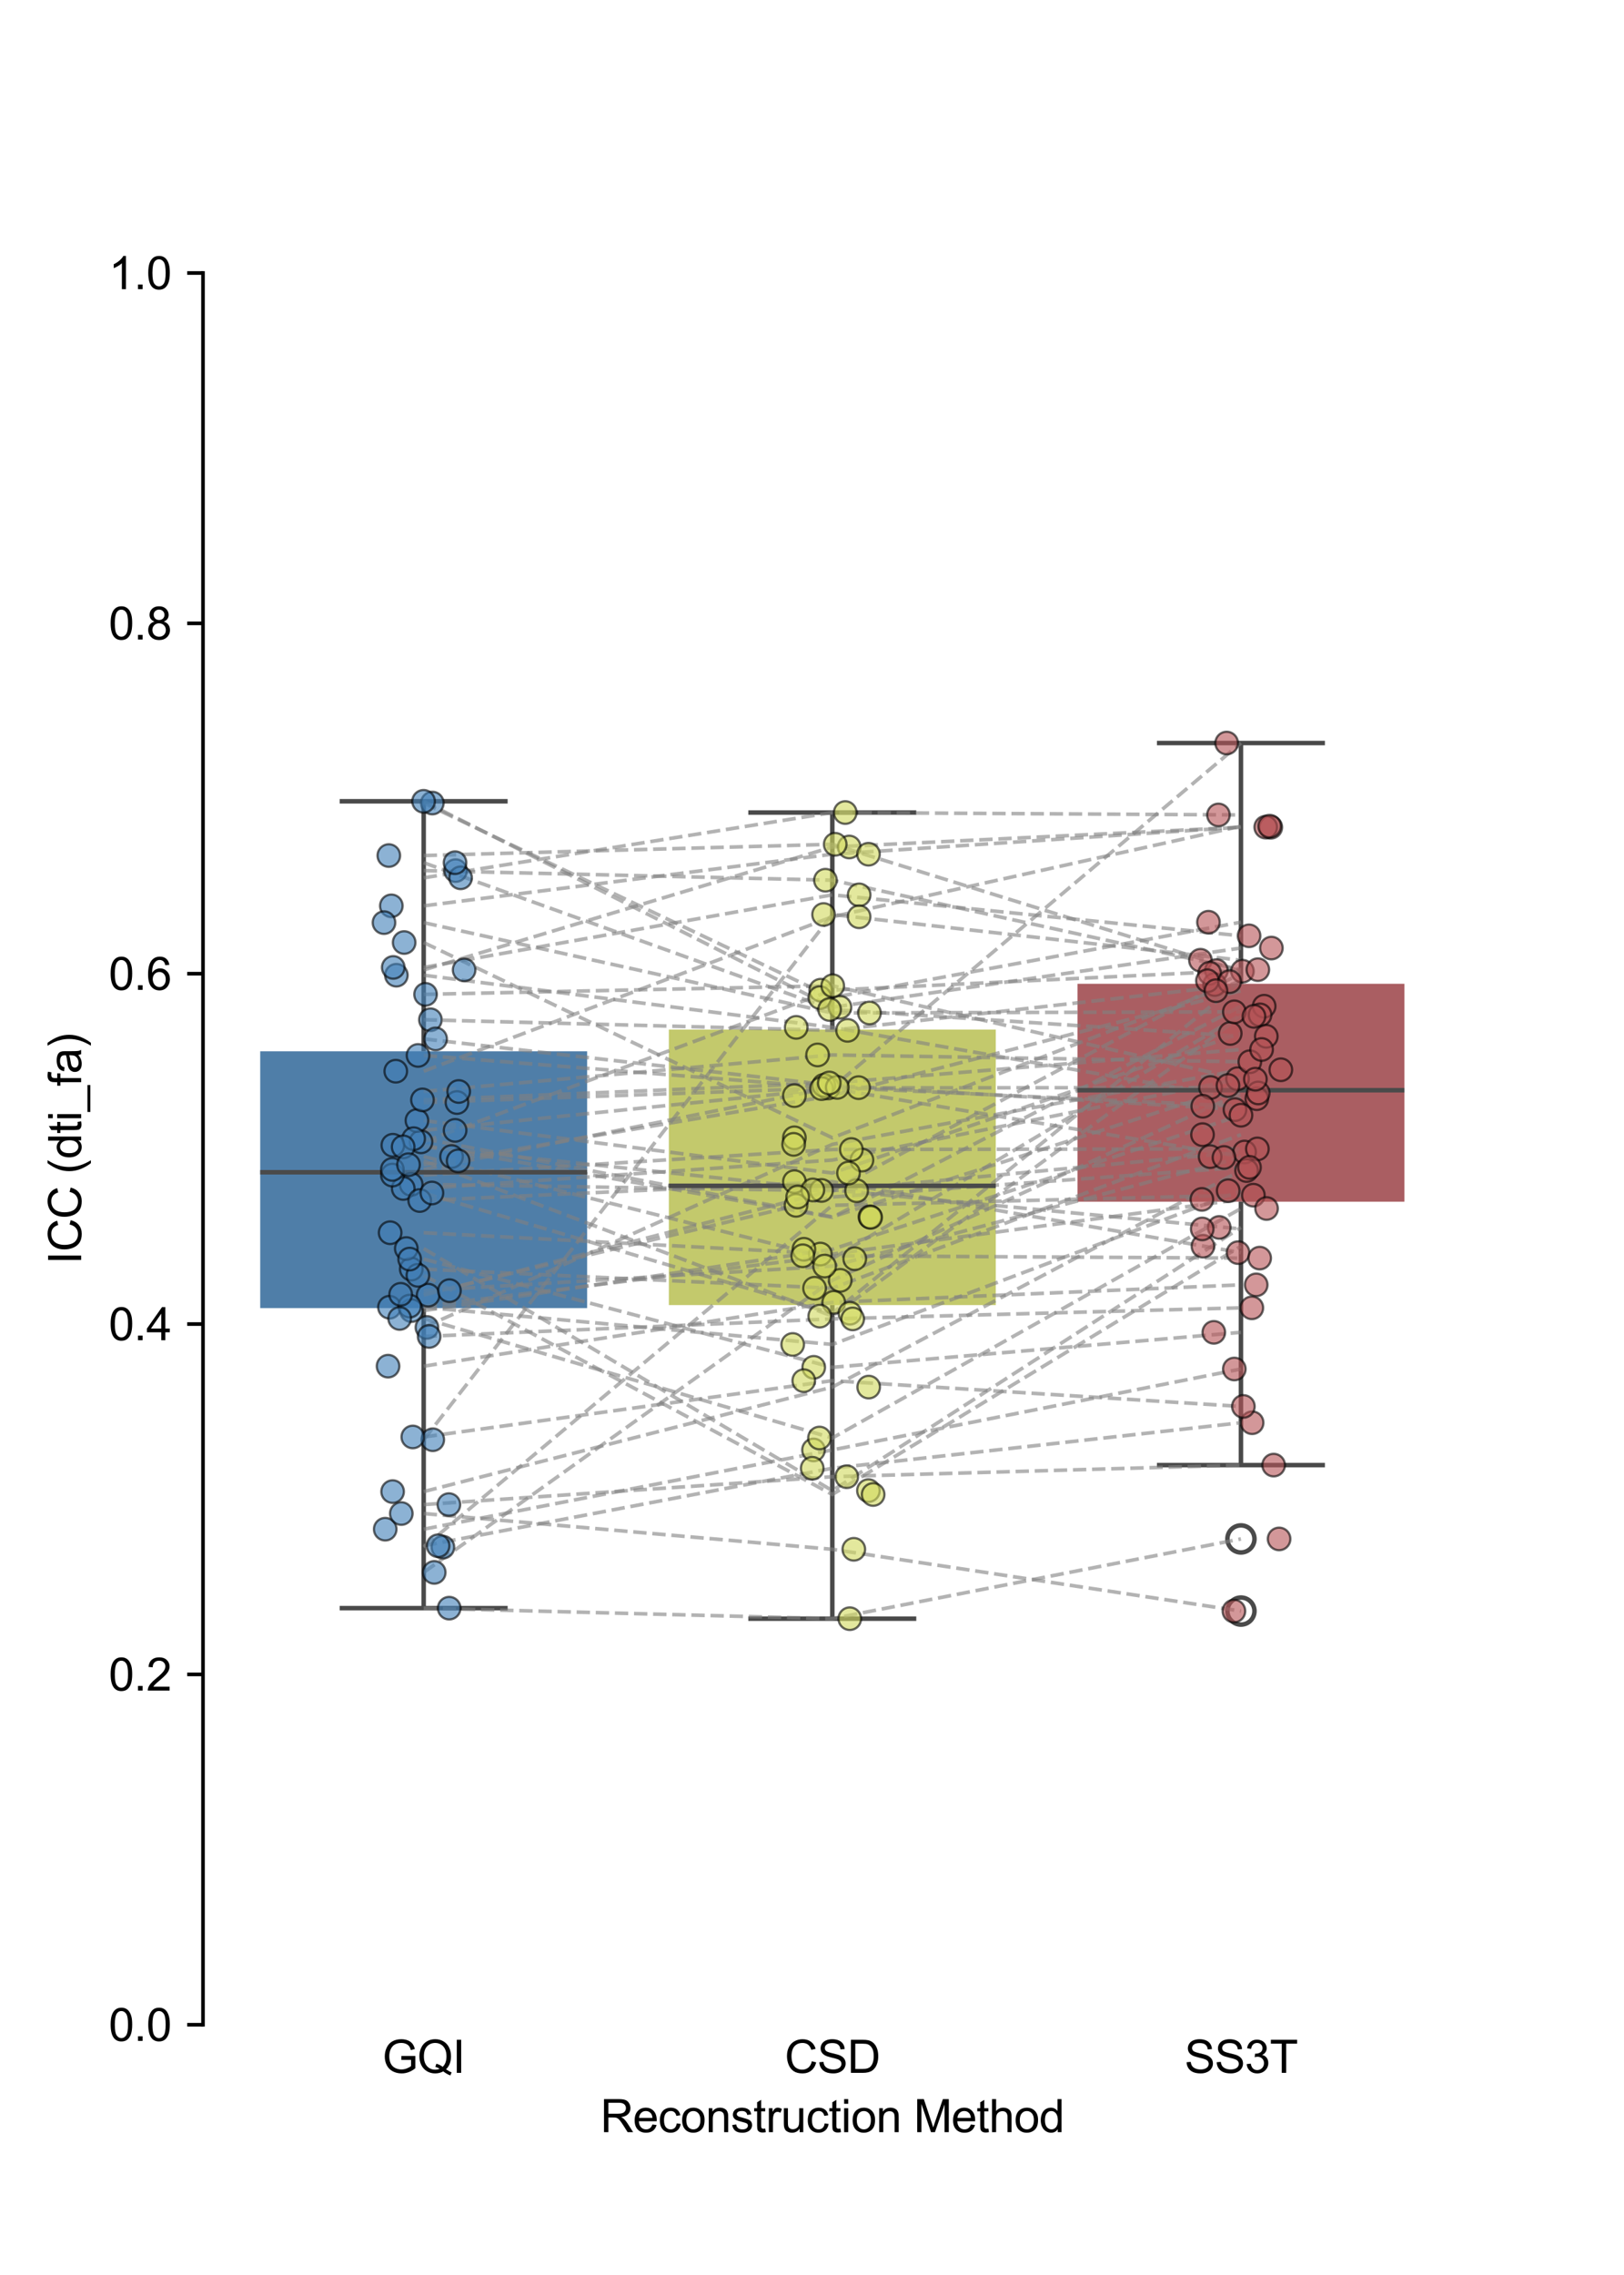 <?xml version="1.0" encoding="utf-8" standalone="no"?>
<!DOCTYPE svg PUBLIC "-//W3C//DTD SVG 1.1//EN"
  "http://www.w3.org/Graphics/SVG/1.1/DTD/svg11.dtd">
<svg xmlns:xlink="http://www.w3.org/1999/xlink" width="360pt" height="504pt" viewBox="0 0 360 504" xmlns="http://www.w3.org/2000/svg" version="1.1">
 <defs>
  <style type="text/css">*{stroke-linejoin: round; stroke-linecap: butt}</style>
 </defs>
 <g id="figure_1">
  <g id="patch_1">
   <path d="M 0 504 
L 360 504 
L 360 0 
L 0 0 
z
" style="fill: #ffffff"/>
  </g>
  <g id="axes_1">
   <g id="patch_2">
    <path d="M 45 448.56 
L 324 448.56 
L 324 60.48 
L 45 60.48 
z
" style="fill: #ffffff"/>
   </g>
   <g id="matplotlib.axis_1">
    <g id="xtick_1">
     <g id="line2d_1"/>
     <g id="text_1">
      <!-- GQI -->
      <g transform="translate(84.748 459.218) scale(0.1 -0.1)">
       <defs>
        <path id="ArialMT-47" d="M 2638 1797 
L 2638 2334 
L 4578 2338 
L 4578 638 
Q 4131 281 3656 101 
Q 3181 -78 2681 -78 
Q 2006 -78 1454 211 
Q 903 500 622 1047 
Q 341 1594 341 2269 
Q 341 2938 620 3517 
Q 900 4097 1425 4378 
Q 1950 4659 2634 4659 
Q 3131 4659 3532 4498 
Q 3934 4338 4162 4050 
Q 4391 3763 4509 3300 
L 3963 3150 
Q 3859 3500 3706 3700 
Q 3553 3900 3268 4020 
Q 2984 4141 2638 4141 
Q 2222 4141 1919 4014 
Q 1616 3888 1430 3681 
Q 1244 3475 1141 3228 
Q 966 2803 966 2306 
Q 966 1694 1177 1281 
Q 1388 869 1791 669 
Q 2194 469 2647 469 
Q 3041 469 3416 620 
Q 3791 772 3984 944 
L 3984 1797 
L 2638 1797 
z
" transform="scale(0.016)"/>
        <path id="ArialMT-51" d="M 3966 491 
Q 4388 200 4744 66 
L 4566 -356 
Q 4072 -178 3581 206 
Q 3072 -78 2456 -78 
Q 1834 -78 1328 222 
Q 822 522 548 1065 
Q 275 1609 275 2291 
Q 275 2969 550 3525 
Q 825 4081 1333 4372 
Q 1841 4663 2469 4663 
Q 3103 4663 3612 4361 
Q 4122 4059 4389 3517 
Q 4656 2975 4656 2294 
Q 4656 1728 4484 1276 
Q 4313 825 3966 491 
z
M 2631 1266 
Q 3156 1119 3497 828 
Q 4031 1316 4031 2294 
Q 4031 2850 3842 3265 
Q 3653 3681 3289 3911 
Q 2925 4141 2472 4141 
Q 1794 4141 1347 3677 
Q 900 3213 900 2291 
Q 900 1397 1342 919 
Q 1784 441 2472 441 
Q 2797 441 3084 563 
Q 2800 747 2484 825 
L 2631 1266 
z
" transform="scale(0.016)"/>
        <path id="ArialMT-49" d="M 597 0 
L 597 4581 
L 1203 4581 
L 1203 0 
L 597 0 
z
" transform="scale(0.016)"/>
       </defs>
       <use xlink:href="#ArialMT-47"/>
       <use xlink:href="#ArialMT-51" x="77.783"/>
       <use xlink:href="#ArialMT-49" x="155.566"/>
      </g>
     </g>
    </g>
    <g id="xtick_2">
     <g id="line2d_2"/>
     <g id="text_2">
      <!-- CSD -->
      <g transform="translate(173.943 459.218) scale(0.1 -0.1)">
       <defs>
        <path id="ArialMT-43" d="M 3763 1606 
L 4369 1453 
Q 4178 706 3683 314 
Q 3188 -78 2472 -78 
Q 1731 -78 1267 223 
Q 803 525 561 1097 
Q 319 1669 319 2325 
Q 319 3041 592 3573 
Q 866 4106 1370 4382 
Q 1875 4659 2481 4659 
Q 3169 4659 3637 4309 
Q 4106 3959 4291 3325 
L 3694 3184 
Q 3534 3684 3231 3912 
Q 2928 4141 2469 4141 
Q 1941 4141 1586 3887 
Q 1231 3634 1087 3207 
Q 944 2781 944 2328 
Q 944 1744 1114 1308 
Q 1284 872 1643 656 
Q 2003 441 2422 441 
Q 2931 441 3284 734 
Q 3638 1028 3763 1606 
z
" transform="scale(0.016)"/>
        <path id="ArialMT-53" d="M 288 1472 
L 859 1522 
Q 900 1178 1048 958 
Q 1197 738 1509 602 
Q 1822 466 2213 466 
Q 2559 466 2825 569 
Q 3091 672 3220 851 
Q 3350 1031 3350 1244 
Q 3350 1459 3225 1620 
Q 3100 1781 2813 1891 
Q 2628 1963 1997 2114 
Q 1366 2266 1113 2400 
Q 784 2572 623 2826 
Q 463 3081 463 3397 
Q 463 3744 659 4045 
Q 856 4347 1234 4503 
Q 1613 4659 2075 4659 
Q 2584 4659 2973 4495 
Q 3363 4331 3572 4012 
Q 3781 3694 3797 3291 
L 3216 3247 
Q 3169 3681 2898 3903 
Q 2628 4125 2100 4125 
Q 1550 4125 1298 3923 
Q 1047 3722 1047 3438 
Q 1047 3191 1225 3031 
Q 1400 2872 2139 2705 
Q 2878 2538 3153 2413 
Q 3553 2228 3743 1945 
Q 3934 1663 3934 1294 
Q 3934 928 3725 604 
Q 3516 281 3123 101 
Q 2731 -78 2241 -78 
Q 1619 -78 1198 103 
Q 778 284 539 648 
Q 300 1013 288 1472 
z
" transform="scale(0.016)"/>
        <path id="ArialMT-44" d="M 494 0 
L 494 4581 
L 2072 4581 
Q 2606 4581 2888 4516 
Q 3281 4425 3559 4188 
Q 3922 3881 4101 3404 
Q 4281 2928 4281 2316 
Q 4281 1794 4159 1391 
Q 4038 988 3847 723 
Q 3656 459 3429 307 
Q 3203 156 2883 78 
Q 2563 0 2147 0 
L 494 0 
z
M 1100 541 
L 2078 541 
Q 2531 541 2789 625 
Q 3047 709 3200 863 
Q 3416 1078 3536 1442 
Q 3656 1806 3656 2325 
Q 3656 3044 3420 3430 
Q 3184 3816 2847 3947 
Q 2603 4041 2063 4041 
L 1100 4041 
L 1100 541 
z
" transform="scale(0.016)"/>
       </defs>
       <use xlink:href="#ArialMT-43"/>
       <use xlink:href="#ArialMT-53" x="72.217"/>
       <use xlink:href="#ArialMT-44" x="138.916"/>
      </g>
     </g>
    </g>
    <g id="xtick_3">
     <g id="line2d_3"/>
     <g id="text_3">
      <!-- SS3T -->
      <g transform="translate(262.58 459.218) scale(0.1 -0.1)">
       <defs>
        <path id="ArialMT-33" d="M 269 1209 
L 831 1284 
Q 928 806 1161 595 
Q 1394 384 1728 384 
Q 2125 384 2398 659 
Q 2672 934 2672 1341 
Q 2672 1728 2419 1979 
Q 2166 2231 1775 2231 
Q 1616 2231 1378 2169 
L 1441 2663 
Q 1497 2656 1531 2656 
Q 1891 2656 2178 2843 
Q 2466 3031 2466 3422 
Q 2466 3731 2256 3934 
Q 2047 4138 1716 4138 
Q 1388 4138 1169 3931 
Q 950 3725 888 3313 
L 325 3413 
Q 428 3978 793 4289 
Q 1159 4600 1703 4600 
Q 2078 4600 2393 4439 
Q 2709 4278 2876 4000 
Q 3044 3722 3044 3409 
Q 3044 3113 2884 2869 
Q 2725 2625 2413 2481 
Q 2819 2388 3044 2092 
Q 3269 1797 3269 1353 
Q 3269 753 2831 336 
Q 2394 -81 1725 -81 
Q 1122 -81 723 278 
Q 325 638 269 1209 
z
" transform="scale(0.016)"/>
        <path id="ArialMT-54" d="M 1659 0 
L 1659 4041 
L 150 4041 
L 150 4581 
L 3781 4581 
L 3781 4041 
L 2266 4041 
L 2266 0 
L 1659 0 
z
" transform="scale(0.016)"/>
       </defs>
       <use xlink:href="#ArialMT-53"/>
       <use xlink:href="#ArialMT-53" x="66.699"/>
       <use xlink:href="#ArialMT-33" x="133.398"/>
       <use xlink:href="#ArialMT-54" x="189.014"/>
      </g>
     </g>
    </g>
    <g id="text_4">
     <!-- Reconstruction Method -->
     <g transform="translate(133.088 472.363) scale(0.1 -0.1)">
      <defs>
       <path id="ArialMT-52" d="M 503 0 
L 503 4581 
L 2534 4581 
Q 3147 4581 3465 4457 
Q 3784 4334 3975 4021 
Q 4166 3709 4166 3331 
Q 4166 2844 3850 2509 
Q 3534 2175 2875 2084 
Q 3116 1969 3241 1856 
Q 3506 1613 3744 1247 
L 4541 0 
L 3778 0 
L 3172 953 
Q 2906 1366 2734 1584 
Q 2563 1803 2427 1890 
Q 2291 1978 2150 2013 
Q 2047 2034 1813 2034 
L 1109 2034 
L 1109 0 
L 503 0 
z
M 1109 2559 
L 2413 2559 
Q 2828 2559 3062 2645 
Q 3297 2731 3419 2920 
Q 3541 3109 3541 3331 
Q 3541 3656 3305 3865 
Q 3069 4075 2559 4075 
L 1109 4075 
L 1109 2559 
z
" transform="scale(0.016)"/>
       <path id="ArialMT-65" d="M 2694 1069 
L 3275 997 
Q 3138 488 2766 206 
Q 2394 -75 1816 -75 
Q 1088 -75 661 373 
Q 234 822 234 1631 
Q 234 2469 665 2931 
Q 1097 3394 1784 3394 
Q 2450 3394 2872 2941 
Q 3294 2488 3294 1666 
Q 3294 1616 3291 1516 
L 816 1516 
Q 847 969 1125 678 
Q 1403 388 1819 388 
Q 2128 388 2347 550 
Q 2566 713 2694 1069 
z
M 847 1978 
L 2700 1978 
Q 2663 2397 2488 2606 
Q 2219 2931 1791 2931 
Q 1403 2931 1139 2672 
Q 875 2413 847 1978 
z
" transform="scale(0.016)"/>
       <path id="ArialMT-63" d="M 2588 1216 
L 3141 1144 
Q 3050 572 2676 248 
Q 2303 -75 1759 -75 
Q 1078 -75 664 370 
Q 250 816 250 1647 
Q 250 2184 428 2587 
Q 606 2991 970 3192 
Q 1334 3394 1763 3394 
Q 2303 3394 2647 3120 
Q 2991 2847 3088 2344 
L 2541 2259 
Q 2463 2594 2264 2762 
Q 2066 2931 1784 2931 
Q 1359 2931 1093 2626 
Q 828 2322 828 1663 
Q 828 994 1084 691 
Q 1341 388 1753 388 
Q 2084 388 2306 591 
Q 2528 794 2588 1216 
z
" transform="scale(0.016)"/>
       <path id="ArialMT-6f" d="M 213 1659 
Q 213 2581 725 3025 
Q 1153 3394 1769 3394 
Q 2453 3394 2887 2945 
Q 3322 2497 3322 1706 
Q 3322 1066 3130 698 
Q 2938 331 2570 128 
Q 2203 -75 1769 -75 
Q 1072 -75 642 372 
Q 213 819 213 1659 
z
M 791 1659 
Q 791 1022 1069 705 
Q 1347 388 1769 388 
Q 2188 388 2466 706 
Q 2744 1025 2744 1678 
Q 2744 2294 2464 2611 
Q 2184 2928 1769 2928 
Q 1347 2928 1069 2612 
Q 791 2297 791 1659 
z
" transform="scale(0.016)"/>
       <path id="ArialMT-6e" d="M 422 0 
L 422 3319 
L 928 3319 
L 928 2847 
Q 1294 3394 1984 3394 
Q 2284 3394 2536 3286 
Q 2788 3178 2913 3003 
Q 3038 2828 3088 2588 
Q 3119 2431 3119 2041 
L 3119 0 
L 2556 0 
L 2556 2019 
Q 2556 2363 2490 2533 
Q 2425 2703 2258 2804 
Q 2091 2906 1866 2906 
Q 1506 2906 1245 2678 
Q 984 2450 984 1813 
L 984 0 
L 422 0 
z
" transform="scale(0.016)"/>
       <path id="ArialMT-73" d="M 197 991 
L 753 1078 
Q 800 744 1014 566 
Q 1228 388 1613 388 
Q 2000 388 2187 545 
Q 2375 703 2375 916 
Q 2375 1106 2209 1216 
Q 2094 1291 1634 1406 
Q 1016 1563 777 1677 
Q 538 1791 414 1992 
Q 291 2194 291 2438 
Q 291 2659 392 2848 
Q 494 3038 669 3163 
Q 800 3259 1026 3326 
Q 1253 3394 1513 3394 
Q 1903 3394 2198 3281 
Q 2494 3169 2634 2976 
Q 2775 2784 2828 2463 
L 2278 2388 
Q 2241 2644 2061 2787 
Q 1881 2931 1553 2931 
Q 1166 2931 1000 2803 
Q 834 2675 834 2503 
Q 834 2394 903 2306 
Q 972 2216 1119 2156 
Q 1203 2125 1616 2013 
Q 2213 1853 2448 1751 
Q 2684 1650 2818 1456 
Q 2953 1263 2953 975 
Q 2953 694 2789 445 
Q 2625 197 2315 61 
Q 2006 -75 1616 -75 
Q 969 -75 630 194 
Q 291 463 197 991 
z
" transform="scale(0.016)"/>
       <path id="ArialMT-74" d="M 1650 503 
L 1731 6 
Q 1494 -44 1306 -44 
Q 1000 -44 831 53 
Q 663 150 594 308 
Q 525 466 525 972 
L 525 2881 
L 113 2881 
L 113 3319 
L 525 3319 
L 525 4141 
L 1084 4478 
L 1084 3319 
L 1650 3319 
L 1650 2881 
L 1084 2881 
L 1084 941 
Q 1084 700 1114 631 
Q 1144 563 1211 522 
Q 1278 481 1403 481 
Q 1497 481 1650 503 
z
" transform="scale(0.016)"/>
       <path id="ArialMT-72" d="M 416 0 
L 416 3319 
L 922 3319 
L 922 2816 
Q 1116 3169 1280 3281 
Q 1444 3394 1641 3394 
Q 1925 3394 2219 3213 
L 2025 2691 
Q 1819 2813 1613 2813 
Q 1428 2813 1281 2702 
Q 1134 2591 1072 2394 
Q 978 2094 978 1738 
L 978 0 
L 416 0 
z
" transform="scale(0.016)"/>
       <path id="ArialMT-75" d="M 2597 0 
L 2597 488 
Q 2209 -75 1544 -75 
Q 1250 -75 995 37 
Q 741 150 617 320 
Q 494 491 444 738 
Q 409 903 409 1263 
L 409 3319 
L 972 3319 
L 972 1478 
Q 972 1038 1006 884 
Q 1059 663 1231 536 
Q 1403 409 1656 409 
Q 1909 409 2131 539 
Q 2353 669 2445 892 
Q 2538 1116 2538 1541 
L 2538 3319 
L 3100 3319 
L 3100 0 
L 2597 0 
z
" transform="scale(0.016)"/>
       <path id="ArialMT-69" d="M 425 3934 
L 425 4581 
L 988 4581 
L 988 3934 
L 425 3934 
z
M 425 0 
L 425 3319 
L 988 3319 
L 988 0 
L 425 0 
z
" transform="scale(0.016)"/>
       <path id="ArialMT-20" transform="scale(0.016)"/>
       <path id="ArialMT-4d" d="M 475 0 
L 475 4581 
L 1388 4581 
L 2472 1338 
Q 2622 884 2691 659 
Q 2769 909 2934 1394 
L 4031 4581 
L 4847 4581 
L 4847 0 
L 4263 0 
L 4263 3834 
L 2931 0 
L 2384 0 
L 1059 3900 
L 1059 0 
L 475 0 
z
" transform="scale(0.016)"/>
       <path id="ArialMT-68" d="M 422 0 
L 422 4581 
L 984 4581 
L 984 2938 
Q 1378 3394 1978 3394 
Q 2347 3394 2619 3248 
Q 2891 3103 3008 2847 
Q 3125 2591 3125 2103 
L 3125 0 
L 2563 0 
L 2563 2103 
Q 2563 2525 2380 2717 
Q 2197 2909 1863 2909 
Q 1613 2909 1392 2779 
Q 1172 2650 1078 2428 
Q 984 2206 984 1816 
L 984 0 
L 422 0 
z
" transform="scale(0.016)"/>
       <path id="ArialMT-64" d="M 2575 0 
L 2575 419 
Q 2259 -75 1647 -75 
Q 1250 -75 917 144 
Q 584 363 401 755 
Q 219 1147 219 1656 
Q 219 2153 384 2558 
Q 550 2963 881 3178 
Q 1213 3394 1622 3394 
Q 1922 3394 2156 3267 
Q 2391 3141 2538 2938 
L 2538 4581 
L 3097 4581 
L 3097 0 
L 2575 0 
z
M 797 1656 
Q 797 1019 1065 703 
Q 1334 388 1700 388 
Q 2069 388 2326 689 
Q 2584 991 2584 1609 
Q 2584 2291 2321 2609 
Q 2059 2928 1675 2928 
Q 1300 2928 1048 2622 
Q 797 2316 797 1656 
z
" transform="scale(0.016)"/>
      </defs>
      <use xlink:href="#ArialMT-52"/>
      <use xlink:href="#ArialMT-65" x="72.217"/>
      <use xlink:href="#ArialMT-63" x="127.832"/>
      <use xlink:href="#ArialMT-6f" x="177.832"/>
      <use xlink:href="#ArialMT-6e" x="233.447"/>
      <use xlink:href="#ArialMT-73" x="289.062"/>
      <use xlink:href="#ArialMT-74" x="339.062"/>
      <use xlink:href="#ArialMT-72" x="366.846"/>
      <use xlink:href="#ArialMT-75" x="400.146"/>
      <use xlink:href="#ArialMT-63" x="455.762"/>
      <use xlink:href="#ArialMT-74" x="505.762"/>
      <use xlink:href="#ArialMT-69" x="533.545"/>
      <use xlink:href="#ArialMT-6f" x="555.762"/>
      <use xlink:href="#ArialMT-6e" x="611.377"/>
      <use xlink:href="#ArialMT-20" x="666.992"/>
      <use xlink:href="#ArialMT-4d" x="694.775"/>
      <use xlink:href="#ArialMT-65" x="778.076"/>
      <use xlink:href="#ArialMT-74" x="833.691"/>
      <use xlink:href="#ArialMT-68" x="861.475"/>
      <use xlink:href="#ArialMT-6f" x="917.09"/>
      <use xlink:href="#ArialMT-64" x="972.705"/>
     </g>
    </g>
   </g>
   <g id="matplotlib.axis_2">
    <g id="ytick_1">
     <g id="line2d_4">
      <defs>
       <path id="m2817cbadc6" d="M 0 0 
L -3.5 0 
" style="stroke: #000000; stroke-width: 0.8"/>
      </defs>
      <g>
       <use xlink:href="#m2817cbadc6" x="45" y="448.56" style="stroke: #000000; stroke-width: 0.8"/>
      </g>
     </g>
     <g id="text_5">
      <!-- 0.0 -->
      <g transform="translate(24.1 452.139) scale(0.1 -0.1)">
       <defs>
        <path id="ArialMT-30" d="M 266 2259 
Q 266 3072 433 3567 
Q 600 4063 929 4331 
Q 1259 4600 1759 4600 
Q 2128 4600 2406 4451 
Q 2684 4303 2865 4023 
Q 3047 3744 3150 3342 
Q 3253 2941 3253 2259 
Q 3253 1453 3087 958 
Q 2922 463 2592 192 
Q 2263 -78 1759 -78 
Q 1097 -78 719 397 
Q 266 969 266 2259 
z
M 844 2259 
Q 844 1131 1108 757 
Q 1372 384 1759 384 
Q 2147 384 2411 759 
Q 2675 1134 2675 2259 
Q 2675 3391 2411 3762 
Q 2147 4134 1753 4134 
Q 1366 4134 1134 3806 
Q 844 3388 844 2259 
z
" transform="scale(0.016)"/>
        <path id="ArialMT-2e" d="M 581 0 
L 581 641 
L 1222 641 
L 1222 0 
L 581 0 
z
" transform="scale(0.016)"/>
       </defs>
       <use xlink:href="#ArialMT-30"/>
       <use xlink:href="#ArialMT-2e" x="55.615"/>
       <use xlink:href="#ArialMT-30" x="83.398"/>
      </g>
     </g>
    </g>
    <g id="ytick_2">
     <g id="line2d_5">
      <g>
       <use xlink:href="#m2817cbadc6" x="45" y="370.944" style="stroke: #000000; stroke-width: 0.8"/>
      </g>
     </g>
     <g id="text_6">
      <!-- 0.2 -->
      <g transform="translate(24.1 374.523) scale(0.1 -0.1)">
       <defs>
        <path id="ArialMT-32" d="M 3222 541 
L 3222 0 
L 194 0 
Q 188 203 259 391 
Q 375 700 629 1000 
Q 884 1300 1366 1694 
Q 2113 2306 2375 2664 
Q 2638 3022 2638 3341 
Q 2638 3675 2398 3904 
Q 2159 4134 1775 4134 
Q 1369 4134 1125 3890 
Q 881 3647 878 3216 
L 300 3275 
Q 359 3922 746 4261 
Q 1134 4600 1788 4600 
Q 2447 4600 2831 4234 
Q 3216 3869 3216 3328 
Q 3216 3053 3103 2787 
Q 2991 2522 2730 2228 
Q 2469 1934 1863 1422 
Q 1356 997 1212 845 
Q 1069 694 975 541 
L 3222 541 
z
" transform="scale(0.016)"/>
       </defs>
       <use xlink:href="#ArialMT-30"/>
       <use xlink:href="#ArialMT-2e" x="55.615"/>
       <use xlink:href="#ArialMT-32" x="83.398"/>
      </g>
     </g>
    </g>
    <g id="ytick_3">
     <g id="line2d_6">
      <g>
       <use xlink:href="#m2817cbadc6" x="45" y="293.328" style="stroke: #000000; stroke-width: 0.8"/>
      </g>
     </g>
     <g id="text_7">
      <!-- 0.4 -->
      <g transform="translate(24.1 296.907) scale(0.1 -0.1)">
       <defs>
        <path id="ArialMT-34" d="M 2069 0 
L 2069 1097 
L 81 1097 
L 81 1613 
L 2172 4581 
L 2631 4581 
L 2631 1613 
L 3250 1613 
L 3250 1097 
L 2631 1097 
L 2631 0 
L 2069 0 
z
M 2069 1613 
L 2069 3678 
L 634 1613 
L 2069 1613 
z
" transform="scale(0.016)"/>
       </defs>
       <use xlink:href="#ArialMT-30"/>
       <use xlink:href="#ArialMT-2e" x="55.615"/>
       <use xlink:href="#ArialMT-34" x="83.398"/>
      </g>
     </g>
    </g>
    <g id="ytick_4">
     <g id="line2d_7">
      <g>
       <use xlink:href="#m2817cbadc6" x="45" y="215.712" style="stroke: #000000; stroke-width: 0.8"/>
      </g>
     </g>
     <g id="text_8">
      <!-- 0.6 -->
      <g transform="translate(24.1 219.291) scale(0.1 -0.1)">
       <defs>
        <path id="ArialMT-36" d="M 3184 3459 
L 2625 3416 
Q 2550 3747 2413 3897 
Q 2184 4138 1850 4138 
Q 1581 4138 1378 3988 
Q 1113 3794 959 3422 
Q 806 3050 800 2363 
Q 1003 2672 1297 2822 
Q 1591 2972 1913 2972 
Q 2475 2972 2870 2558 
Q 3266 2144 3266 1488 
Q 3266 1056 3080 686 
Q 2894 316 2569 119 
Q 2244 -78 1831 -78 
Q 1128 -78 684 439 
Q 241 956 241 2144 
Q 241 3472 731 4075 
Q 1159 4600 1884 4600 
Q 2425 4600 2770 4297 
Q 3116 3994 3184 3459 
z
M 888 1484 
Q 888 1194 1011 928 
Q 1134 663 1356 523 
Q 1578 384 1822 384 
Q 2178 384 2434 671 
Q 2691 959 2691 1453 
Q 2691 1928 2437 2201 
Q 2184 2475 1800 2475 
Q 1419 2475 1153 2201 
Q 888 1928 888 1484 
z
" transform="scale(0.016)"/>
       </defs>
       <use xlink:href="#ArialMT-30"/>
       <use xlink:href="#ArialMT-2e" x="55.615"/>
       <use xlink:href="#ArialMT-36" x="83.398"/>
      </g>
     </g>
    </g>
    <g id="ytick_5">
     <g id="line2d_8">
      <g>
       <use xlink:href="#m2817cbadc6" x="45" y="138.096" style="stroke: #000000; stroke-width: 0.8"/>
      </g>
     </g>
     <g id="text_9">
      <!-- 0.8 -->
      <g transform="translate(24.1 141.675) scale(0.1 -0.1)">
       <defs>
        <path id="ArialMT-38" d="M 1131 2484 
Q 781 2613 612 2850 
Q 444 3088 444 3419 
Q 444 3919 803 4259 
Q 1163 4600 1759 4600 
Q 2359 4600 2725 4251 
Q 3091 3903 3091 3403 
Q 3091 3084 2923 2848 
Q 2756 2613 2416 2484 
Q 2838 2347 3058 2040 
Q 3278 1734 3278 1309 
Q 3278 722 2862 322 
Q 2447 -78 1769 -78 
Q 1091 -78 675 323 
Q 259 725 259 1325 
Q 259 1772 486 2073 
Q 713 2375 1131 2484 
z
M 1019 3438 
Q 1019 3113 1228 2906 
Q 1438 2700 1772 2700 
Q 2097 2700 2305 2904 
Q 2513 3109 2513 3406 
Q 2513 3716 2298 3927 
Q 2084 4138 1766 4138 
Q 1444 4138 1231 3931 
Q 1019 3725 1019 3438 
z
M 838 1322 
Q 838 1081 952 856 
Q 1066 631 1291 507 
Q 1516 384 1775 384 
Q 2178 384 2440 643 
Q 2703 903 2703 1303 
Q 2703 1709 2433 1975 
Q 2163 2241 1756 2241 
Q 1359 2241 1098 1978 
Q 838 1716 838 1322 
z
" transform="scale(0.016)"/>
       </defs>
       <use xlink:href="#ArialMT-30"/>
       <use xlink:href="#ArialMT-2e" x="55.615"/>
       <use xlink:href="#ArialMT-38" x="83.398"/>
      </g>
     </g>
    </g>
    <g id="ytick_6">
     <g id="line2d_9">
      <g>
       <use xlink:href="#m2817cbadc6" x="45" y="60.48" style="stroke: #000000; stroke-width: 0.8"/>
      </g>
     </g>
     <g id="text_10">
      <!-- 1.0 -->
      <g transform="translate(24.1 64.059) scale(0.1 -0.1)">
       <defs>
        <path id="ArialMT-31" d="M 2384 0 
L 1822 0 
L 1822 3584 
Q 1619 3391 1289 3197 
Q 959 3003 697 2906 
L 697 3450 
Q 1169 3672 1522 3987 
Q 1875 4303 2022 4600 
L 2384 4600 
L 2384 0 
z
" transform="scale(0.016)"/>
       </defs>
       <use xlink:href="#ArialMT-31"/>
       <use xlink:href="#ArialMT-2e" x="55.615"/>
       <use xlink:href="#ArialMT-30" x="83.398"/>
      </g>
     </g>
    </g>
    <g id="text_11">
     <!-- ICC (dti_fa) -->
     <g transform="translate(17.995 280.08) rotate(-90) scale(0.1 -0.1)">
      <defs>
       <path id="ArialMT-28" d="M 1497 -1347 
Q 1031 -759 709 28 
Q 388 816 388 1659 
Q 388 2403 628 3084 
Q 909 3875 1497 4659 
L 1900 4659 
Q 1522 4009 1400 3731 
Q 1209 3300 1100 2831 
Q 966 2247 966 1656 
Q 966 153 1900 -1347 
L 1497 -1347 
z
" transform="scale(0.016)"/>
       <path id="ArialMT-5f" d="M -97 -1272 
L -97 -866 
L 3631 -866 
L 3631 -1272 
L -97 -1272 
z
" transform="scale(0.016)"/>
       <path id="ArialMT-66" d="M 556 0 
L 556 2881 
L 59 2881 
L 59 3319 
L 556 3319 
L 556 3672 
Q 556 4006 616 4169 
Q 697 4388 901 4523 
Q 1106 4659 1475 4659 
Q 1713 4659 2000 4603 
L 1916 4113 
Q 1741 4144 1584 4144 
Q 1328 4144 1222 4034 
Q 1116 3925 1116 3625 
L 1116 3319 
L 1763 3319 
L 1763 2881 
L 1116 2881 
L 1116 0 
L 556 0 
z
" transform="scale(0.016)"/>
       <path id="ArialMT-61" d="M 2588 409 
Q 2275 144 1986 34 
Q 1697 -75 1366 -75 
Q 819 -75 525 192 
Q 231 459 231 875 
Q 231 1119 342 1320 
Q 453 1522 633 1644 
Q 813 1766 1038 1828 
Q 1203 1872 1538 1913 
Q 2219 1994 2541 2106 
Q 2544 2222 2544 2253 
Q 2544 2597 2384 2738 
Q 2169 2928 1744 2928 
Q 1347 2928 1158 2789 
Q 969 2650 878 2297 
L 328 2372 
Q 403 2725 575 2942 
Q 747 3159 1072 3276 
Q 1397 3394 1825 3394 
Q 2250 3394 2515 3294 
Q 2781 3194 2906 3042 
Q 3031 2891 3081 2659 
Q 3109 2516 3109 2141 
L 3109 1391 
Q 3109 606 3145 398 
Q 3181 191 3288 0 
L 2700 0 
Q 2613 175 2588 409 
z
M 2541 1666 
Q 2234 1541 1622 1453 
Q 1275 1403 1131 1340 
Q 988 1278 909 1158 
Q 831 1038 831 891 
Q 831 666 1001 516 
Q 1172 366 1500 366 
Q 1825 366 2078 508 
Q 2331 650 2450 897 
Q 2541 1088 2541 1459 
L 2541 1666 
z
" transform="scale(0.016)"/>
       <path id="ArialMT-29" d="M 791 -1347 
L 388 -1347 
Q 1322 153 1322 1656 
Q 1322 2244 1188 2822 
Q 1081 3291 891 3722 
Q 769 4003 388 4659 
L 791 4659 
Q 1378 3875 1659 3084 
Q 1900 2403 1900 1659 
Q 1900 816 1576 28 
Q 1253 -759 791 -1347 
z
" transform="scale(0.016)"/>
      </defs>
      <use xlink:href="#ArialMT-49"/>
      <use xlink:href="#ArialMT-43" x="27.783"/>
      <use xlink:href="#ArialMT-43" x="100"/>
      <use xlink:href="#ArialMT-20" x="172.217"/>
      <use xlink:href="#ArialMT-28" x="200"/>
      <use xlink:href="#ArialMT-64" x="233.301"/>
      <use xlink:href="#ArialMT-74" x="288.916"/>
      <use xlink:href="#ArialMT-69" x="316.699"/>
      <use xlink:href="#ArialMT-5f" x="338.916"/>
      <use xlink:href="#ArialMT-66" x="394.531"/>
      <use xlink:href="#ArialMT-61" x="422.314"/>
      <use xlink:href="#ArialMT-29" x="477.93"/>
     </g>
    </g>
   </g>
   <g id="patch_3">
    <path d="M 57.682 289.795 
L 130.149 289.795 
L 130.149 232.9 
L 57.682 232.9 
L 57.682 289.795 
z
" clip-path="url(#p10c0cd0c07)" style="fill: #4f7ea8"/>
   </g>
   <g id="line2d_10">
    <path d="M 93.916 289.795 
L 93.916 356.269 
" clip-path="url(#p10c0cd0c07)" style="fill: none; stroke: #4a4a4a"/>
   </g>
   <g id="line2d_11">
    <path d="M 93.916 232.9 
L 93.916 177.519 
" clip-path="url(#p10c0cd0c07)" style="fill: none; stroke: #4a4a4a"/>
   </g>
   <g id="line2d_12">
    <path d="M 75.799 356.269 
L 112.032 356.269 
" clip-path="url(#p10c0cd0c07)" style="fill: none; stroke: #4a4a4a; stroke-linecap: square"/>
   </g>
   <g id="line2d_13">
    <path d="M 75.799 177.519 
L 112.032 177.519 
" clip-path="url(#p10c0cd0c07)" style="fill: none; stroke: #4a4a4a; stroke-linecap: square"/>
   </g>
   <g id="line2d_14"/>
   <g id="patch_4">
    <path d="M 148.266 289.126 
L 220.734 289.126 
L 220.734 228.094 
L 148.266 228.094 
L 148.266 289.126 
z
" clip-path="url(#p10c0cd0c07)" style="fill: #c3c96c"/>
   </g>
   <g id="line2d_15">
    <path d="M 184.5 289.126 
L 184.5 358.602 
" clip-path="url(#p10c0cd0c07)" style="fill: none; stroke: #4a4a4a"/>
   </g>
   <g id="line2d_16">
    <path d="M 184.5 228.094 
L 184.5 180.009 
" clip-path="url(#p10c0cd0c07)" style="fill: none; stroke: #4a4a4a"/>
   </g>
   <g id="line2d_17">
    <path d="M 166.383 358.602 
L 202.617 358.602 
" clip-path="url(#p10c0cd0c07)" style="fill: none; stroke: #4a4a4a; stroke-linecap: square"/>
   </g>
   <g id="line2d_18">
    <path d="M 166.383 180.009 
L 202.617 180.009 
" clip-path="url(#p10c0cd0c07)" style="fill: none; stroke: #4a4a4a; stroke-linecap: square"/>
   </g>
   <g id="line2d_19"/>
   <g id="patch_5">
    <path d="M 238.851 266.22 
L 311.318 266.22 
L 311.318 217.948 
L 238.851 217.948 
L 238.851 266.22 
z
" clip-path="url(#p10c0cd0c07)" style="fill: #aa5e62"/>
   </g>
   <g id="line2d_20">
    <path d="M 275.084 266.22 
L 275.084 324.576 
" clip-path="url(#p10c0cd0c07)" style="fill: none; stroke: #4a4a4a"/>
   </g>
   <g id="line2d_21">
    <path d="M 275.084 217.948 
L 275.084 164.612 
" clip-path="url(#p10c0cd0c07)" style="fill: none; stroke: #4a4a4a"/>
   </g>
   <g id="line2d_22">
    <path d="M 256.968 324.576 
L 293.201 324.576 
" clip-path="url(#p10c0cd0c07)" style="fill: none; stroke: #4a4a4a; stroke-linecap: square"/>
   </g>
   <g id="line2d_23">
    <path d="M 256.968 164.612 
L 293.201 164.612 
" clip-path="url(#p10c0cd0c07)" style="fill: none; stroke: #4a4a4a; stroke-linecap: square"/>
   </g>
   <g id="line2d_24">
    <defs>
     <path id="m435729f61f" d="M 0 3 
C 0.796 3 1.559 2.684 2.121 2.121 
C 2.684 1.559 3 0.796 3 0 
C 3 -0.796 2.684 -1.559 2.121 -2.121 
C 1.559 -2.684 0.796 -3 0 -3 
C -0.796 -3 -1.559 -2.684 -2.121 -2.121 
C -2.684 -1.559 -3 -0.796 -3 0 
C -3 0.796 -2.684 1.559 -2.121 2.121 
C -1.559 2.684 -0.796 3 0 3 
z
" style="stroke: #4a4a4a"/>
    </defs>
    <g clip-path="url(#p10c0cd0c07)">
     <use xlink:href="#m435729f61f" x="275.084" y="340.932" style="fill-opacity: 0; stroke: #4a4a4a"/>
     <use xlink:href="#m435729f61f" x="275.084" y="356.915" style="fill-opacity: 0; stroke: #4a4a4a"/>
    </g>
   </g>
   <g id="line2d_25">
    <path d="M 93.916 244.252 
L 184.5 241.013 
L 275.084 240.929 
" clip-path="url(#p10c0cd0c07)" style="fill: none; stroke-dasharray: 2.96,1.28; stroke-dashoffset: 0; stroke: #808080; stroke-opacity: 0.6; stroke-width: 0.8"/>
   </g>
   <g id="line2d_26">
    <path d="M 93.916 318.958 
L 184.5 202.601 
L 275.084 212.729 
" clip-path="url(#p10c0cd0c07)" style="fill: none; stroke-dasharray: 2.96,1.28; stroke-dashoffset: 0; stroke: #808080; stroke-opacity: 0.6; stroke-width: 0.8"/>
   </g>
   <g id="line2d_27">
    <path d="M 93.916 214.875 
L 184.5 187.641 
L 275.084 183.27 
" clip-path="url(#p10c0cd0c07)" style="fill: none; stroke-dasharray: 2.96,1.28; stroke-dashoffset: 0; stroke: #808080; stroke-opacity: 0.6; stroke-width: 0.8"/>
   </g>
   <g id="line2d_28">
    <path d="M 93.916 200.678 
L 184.5 189.241 
L 275.084 183.24 
" clip-path="url(#p10c0cd0c07)" style="fill: none; stroke-dasharray: 2.96,1.28; stroke-dashoffset: 0; stroke: #808080; stroke-opacity: 0.6; stroke-width: 0.8"/>
   </g>
   <g id="line2d_29">
    <path d="M 93.916 252.958 
L 184.5 219.365 
L 275.084 215.019 
" clip-path="url(#p10c0cd0c07)" style="fill: none; stroke-dasharray: 2.96,1.28; stroke-dashoffset: 0; stroke: #808080; stroke-opacity: 0.6; stroke-width: 0.8"/>
   </g>
   <g id="line2d_30">
    <path d="M 93.916 225.91 
L 184.5 228.259 
L 275.084 218.107 
" clip-path="url(#p10c0cd0c07)" style="fill: none; stroke-dasharray: 2.96,1.28; stroke-dashoffset: 0; stroke: #808080; stroke-opacity: 0.6; stroke-width: 0.8"/>
   </g>
   <g id="line2d_31">
    <path d="M 93.916 216.046 
L 184.5 227.599 
L 275.084 243.401 
" clip-path="url(#p10c0cd0c07)" style="fill: none; stroke-dasharray: 2.96,1.28; stroke-dashoffset: 0; stroke: #808080; stroke-opacity: 0.6; stroke-width: 0.8"/>
   </g>
   <g id="line2d_32">
    <path d="M 93.916 230.154 
L 184.5 240.439 
L 275.084 245.825 
" clip-path="url(#p10c0cd0c07)" style="fill: none; stroke-dasharray: 2.96,1.28; stroke-dashoffset: 0; stroke: #808080; stroke-opacity: 0.6; stroke-width: 0.8"/>
   </g>
   <g id="line2d_33">
    <path d="M 93.916 281.153 
L 184.5 285.398 
L 275.084 251.368 
" clip-path="url(#p10c0cd0c07)" style="fill: none; stroke-dasharray: 2.96,1.28; stroke-dashoffset: 0; stroke: #808080; stroke-opacity: 0.6; stroke-width: 0.8"/>
   </g>
   <g id="line2d_34">
    <path d="M 93.916 262.383 
L 184.5 263.792 
L 275.084 255.216 
" clip-path="url(#p10c0cd0c07)" style="fill: none; stroke-dasharray: 2.96,1.28; stroke-dashoffset: 0; stroke: #808080; stroke-opacity: 0.6; stroke-width: 0.8"/>
   </g>
   <g id="line2d_35">
    <path d="M 93.916 348.349 
L 184.5 283.649 
L 275.084 242.131 
" clip-path="url(#p10c0cd0c07)" style="fill: none; stroke-dasharray: 2.96,1.28; stroke-dashoffset: 0; stroke: #808080; stroke-opacity: 0.6; stroke-width: 0.8"/>
   </g>
   <g id="line2d_36">
    <path d="M 93.916 273.097 
L 184.5 277.823 
L 275.084 265.716 
" clip-path="url(#p10c0cd0c07)" style="fill: none; stroke-dasharray: 2.96,1.28; stroke-dashoffset: 0; stroke: #808080; stroke-opacity: 0.6; stroke-width: 0.8"/>
   </g>
   <g id="line2d_37">
    <path d="M 93.916 342.754 
L 184.5 267.028 
L 275.084 264.782 
" clip-path="url(#p10c0cd0c07)" style="fill: none; stroke-dasharray: 2.96,1.28; stroke-dashoffset: 0; stroke: #808080; stroke-opacity: 0.6; stroke-width: 0.8"/>
   </g>
   <g id="line2d_38">
    <path d="M 93.916 302.659 
L 184.5 288.523 
L 275.084 284.64 
" clip-path="url(#p10c0cd0c07)" style="fill: none; stroke-dasharray: 2.96,1.28; stroke-dashoffset: 0; stroke: #808080; stroke-opacity: 0.6; stroke-width: 0.8"/>
   </g>
   <g id="line2d_39">
    <path d="M 93.916 263.288 
L 184.5 257 
L 275.084 238.972 
" clip-path="url(#p10c0cd0c07)" style="fill: none; stroke-dasharray: 2.96,1.28; stroke-dashoffset: 0; stroke: #808080; stroke-opacity: 0.6; stroke-width: 0.8"/>
   </g>
   <g id="line2d_40">
    <path d="M 93.916 241.807 
L 184.5 233.711 
L 275.084 235.213 
" clip-path="url(#p10c0cd0c07)" style="fill: none; stroke-dasharray: 2.96,1.28; stroke-dashoffset: 0; stroke: #808080; stroke-opacity: 0.6; stroke-width: 0.8"/>
   </g>
   <g id="line2d_41">
    <path d="M 93.916 265.961 
L 184.5 261.786 
L 275.084 277.506 
" clip-path="url(#p10c0cd0c07)" style="fill: none; stroke-dasharray: 2.96,1.28; stroke-dashoffset: 0; stroke: #808080; stroke-opacity: 0.6; stroke-width: 0.8"/>
   </g>
   <g id="line2d_42">
    <path d="M 93.916 250.422 
L 184.5 241.167 
L 275.084 256.237 
" clip-path="url(#p10c0cd0c07)" style="fill: none; stroke-dasharray: 2.96,1.28; stroke-dashoffset: 0; stroke: #808080; stroke-opacity: 0.6; stroke-width: 0.8"/>
   </g>
   <g id="line2d_43">
    <path d="M 93.916 189.537 
L 184.5 187.041 
L 275.084 215.158 
" clip-path="url(#p10c0cd0c07)" style="fill: none; stroke-dasharray: 2.96,1.28; stroke-dashoffset: 0; stroke: #808080; stroke-opacity: 0.6; stroke-width: 0.8"/>
   </g>
   <g id="line2d_44">
    <path d="M 93.916 192.872 
L 184.5 195.001 
L 275.084 214.82 
" clip-path="url(#p10c0cd0c07)" style="fill: none; stroke-dasharray: 2.96,1.28; stroke-dashoffset: 0; stroke: #808080; stroke-opacity: 0.6; stroke-width: 0.8"/>
   </g>
   <g id="line2d_45">
    <path d="M 93.916 248.245 
L 184.5 259.872 
L 275.084 228.948 
" clip-path="url(#p10c0cd0c07)" style="fill: none; stroke-dasharray: 2.96,1.28; stroke-dashoffset: 0; stroke: #808080; stroke-opacity: 0.6; stroke-width: 0.8"/>
   </g>
   <g id="line2d_46">
    <path d="M 93.916 252.262 
L 184.5 269.583 
L 275.084 240.488 
" clip-path="url(#p10c0cd0c07)" style="fill: none; stroke-dasharray: 2.96,1.28; stroke-dashoffset: 0; stroke: #808080; stroke-opacity: 0.6; stroke-width: 0.8"/>
   </g>
   <g id="line2d_47">
    <path d="M 93.916 194.473 
L 184.5 180.009 
L 275.084 180.538 
" clip-path="url(#p10c0cd0c07)" style="fill: none; stroke-dasharray: 2.96,1.28; stroke-dashoffset: 0; stroke: #808080; stroke-opacity: 0.6; stroke-width: 0.8"/>
   </g>
   <g id="line2d_48">
    <path d="M 93.916 214.321 
L 184.5 198.243 
L 275.084 207.318 
" clip-path="url(#p10c0cd0c07)" style="fill: none; stroke-dasharray: 2.96,1.28; stroke-dashoffset: 0; stroke: #808080; stroke-opacity: 0.6; stroke-width: 0.8"/>
   </g>
   <g id="line2d_49">
    <path d="M 93.916 286.745 
L 184.5 265.185 
L 275.084 258.612 
" clip-path="url(#p10c0cd0c07)" style="fill: none; stroke-dasharray: 2.96,1.28; stroke-dashoffset: 0; stroke: #808080; stroke-opacity: 0.6; stroke-width: 0.8"/>
   </g>
   <g id="line2d_50">
    <path d="M 93.916 318.343 
L 184.5 305.87 
L 275.084 311.578 
" clip-path="url(#p10c0cd0c07)" style="fill: none; stroke-dasharray: 2.96,1.28; stroke-dashoffset: 0; stroke: #808080; stroke-opacity: 0.6; stroke-width: 0.8"/>
   </g>
   <g id="line2d_51">
    <path d="M 93.916 286.928 
L 184.5 263.73 
L 275.084 215.605 
" clip-path="url(#p10c0cd0c07)" style="fill: none; stroke-dasharray: 2.96,1.28; stroke-dashoffset: 0; stroke: #808080; stroke-opacity: 0.6; stroke-width: 0.8"/>
   </g>
   <g id="line2d_52">
    <path d="M 93.916 253.714 
L 184.5 269.683 
L 275.084 222.92 
" clip-path="url(#p10c0cd0c07)" style="fill: none; stroke-dasharray: 2.96,1.28; stroke-dashoffset: 0; stroke: #808080; stroke-opacity: 0.6; stroke-width: 0.8"/>
   </g>
   <g id="line2d_53">
    <path d="M 93.916 264.296 
L 184.5 290.935 
L 275.084 217.472 
" clip-path="url(#p10c0cd0c07)" style="fill: none; stroke-dasharray: 2.96,1.28; stroke-dashoffset: 0; stroke: #808080; stroke-opacity: 0.6; stroke-width: 0.8"/>
   </g>
   <g id="line2d_54">
    <path d="M 93.916 289.608 
L 184.5 297.849 
L 275.084 263.791 
" clip-path="url(#p10c0cd0c07)" style="fill: none; stroke-dasharray: 2.96,1.28; stroke-dashoffset: 0; stroke: #808080; stroke-opacity: 0.6; stroke-width: 0.8"/>
   </g>
   <g id="line2d_55">
    <path d="M 93.916 276.606 
L 184.5 330.23 
L 275.084 271.922 
" clip-path="url(#p10c0cd0c07)" style="fill: none; stroke-dasharray: 2.96,1.28; stroke-dashoffset: 0; stroke: #808080; stroke-opacity: 0.6; stroke-width: 0.8"/>
   </g>
   <g id="line2d_56">
    <path d="M 93.916 282.533 
L 184.5 331.088 
L 275.084 276.079 
" clip-path="url(#p10c0cd0c07)" style="fill: none; stroke-dasharray: 2.96,1.28; stroke-dashoffset: 0; stroke: #808080; stroke-opacity: 0.6; stroke-width: 0.8"/>
   </g>
   <g id="line2d_57">
    <path d="M 93.916 208.808 
L 184.5 252.069 
L 275.084 217.265 
" clip-path="url(#p10c0cd0c07)" style="fill: none; stroke-dasharray: 2.96,1.28; stroke-dashoffset: 0; stroke: #808080; stroke-opacity: 0.6; stroke-width: 0.8"/>
   </g>
   <g id="line2d_58">
    <path d="M 93.916 204.4 
L 184.5 224.415 
L 275.084 224.164 
" clip-path="url(#p10c0cd0c07)" style="fill: none; stroke-dasharray: 2.96,1.28; stroke-dashoffset: 0; stroke: #808080; stroke-opacity: 0.6; stroke-width: 0.8"/>
   </g>
   <g id="line2d_59">
    <path d="M 93.916 278.936 
L 184.5 302.915 
L 275.084 295.166 
" clip-path="url(#p10c0cd0c07)" style="fill: none; stroke-dasharray: 2.96,1.28; stroke-dashoffset: 0; stroke: #808080; stroke-opacity: 0.6; stroke-width: 0.8"/>
   </g>
   <g id="line2d_60">
    <path d="M 93.916 338.776 
L 184.5 321.219 
L 275.084 303.286 
" clip-path="url(#p10c0cd0c07)" style="fill: none; stroke-dasharray: 2.96,1.28; stroke-dashoffset: 0; stroke: #808080; stroke-opacity: 0.6; stroke-width: 0.8"/>
   </g>
   <g id="line2d_61">
    <path d="M 93.916 330.446 
L 184.5 307.293 
L 275.084 259.315 
" clip-path="url(#p10c0cd0c07)" style="fill: none; stroke-dasharray: 2.96,1.28; stroke-dashoffset: 0; stroke: #808080; stroke-opacity: 0.6; stroke-width: 0.8"/>
   </g>
   <g id="line2d_62">
    <path d="M 93.916 296.076 
L 184.5 292.187 
L 275.084 289.736 
" clip-path="url(#p10c0cd0c07)" style="fill: none; stroke-dasharray: 2.96,1.28; stroke-dashoffset: 0; stroke: #808080; stroke-opacity: 0.6; stroke-width: 0.8"/>
   </g>
   <g id="line2d_63">
    <path d="M 93.916 294.077 
L 184.5 253.52 
L 275.084 236.991 
" clip-path="url(#p10c0cd0c07)" style="fill: none; stroke-dasharray: 2.96,1.28; stroke-dashoffset: 0; stroke: #808080; stroke-opacity: 0.6; stroke-width: 0.8"/>
   </g>
   <g id="line2d_64">
    <path d="M 93.916 256.219 
L 184.5 278.856 
L 275.084 224.836 
" clip-path="url(#p10c0cd0c07)" style="fill: none; stroke-dasharray: 2.96,1.28; stroke-dashoffset: 0; stroke: #808080; stroke-opacity: 0.6; stroke-width: 0.8"/>
   </g>
   <g id="line2d_65">
    <path d="M 93.916 237.314 
L 184.5 203.106 
L 275.084 183.032 
" clip-path="url(#p10c0cd0c07)" style="fill: none; stroke-dasharray: 2.96,1.28; stroke-dashoffset: 0; stroke: #808080; stroke-opacity: 0.6; stroke-width: 0.8"/>
   </g>
   <g id="line2d_66">
    <path d="M 93.916 233.816 
L 184.5 240.956 
L 275.084 164.612 
" clip-path="url(#p10c0cd0c07)" style="fill: none; stroke-dasharray: 2.96,1.28; stroke-dashoffset: 0; stroke: #808080; stroke-opacity: 0.6; stroke-width: 0.8"/>
   </g>
   <g id="line2d_67">
    <path d="M 93.916 177.907 
L 184.5 220.999 
L 275.084 204.303 
" clip-path="url(#p10c0cd0c07)" style="fill: none; stroke-dasharray: 2.96,1.28; stroke-dashoffset: 0; stroke: #808080; stroke-opacity: 0.6; stroke-width: 0.8"/>
   </g>
   <g id="line2d_68">
    <path d="M 93.916 177.519 
L 184.5 223.147 
L 275.084 210.031 
" clip-path="url(#p10c0cd0c07)" style="fill: none; stroke-dasharray: 2.96,1.28; stroke-dashoffset: 0; stroke: #808080; stroke-opacity: 0.6; stroke-width: 0.8"/>
   </g>
   <g id="line2d_69">
    <path d="M 93.916 333.326 
L 184.5 327.152 
L 275.084 324.576 
" clip-path="url(#p10c0cd0c07)" style="fill: none; stroke-dasharray: 2.96,1.28; stroke-dashoffset: 0; stroke: #808080; stroke-opacity: 0.6; stroke-width: 0.8"/>
   </g>
   <g id="line2d_70">
    <path d="M 93.916 342.445 
L 184.5 325.275 
L 275.084 315.19 
" clip-path="url(#p10c0cd0c07)" style="fill: none; stroke-dasharray: 2.96,1.28; stroke-dashoffset: 0; stroke: #808080; stroke-opacity: 0.6; stroke-width: 0.8"/>
   </g>
   <g id="line2d_71">
    <path d="M 93.916 290.354 
L 184.5 276.767 
L 275.084 247.064 
" clip-path="url(#p10c0cd0c07)" style="fill: none; stroke-dasharray: 2.96,1.28; stroke-dashoffset: 0; stroke: #808080; stroke-opacity: 0.6; stroke-width: 0.8"/>
   </g>
   <g id="line2d_72">
    <path d="M 93.916 289.357 
L 184.5 278.203 
L 275.084 278.717 
" clip-path="url(#p10c0cd0c07)" style="fill: none; stroke-dasharray: 2.96,1.28; stroke-dashoffset: 0; stroke: #808080; stroke-opacity: 0.6; stroke-width: 0.8"/>
   </g>
   <g id="line2d_73">
    <path d="M 93.916 220.289 
L 184.5 218.376 
L 275.084 239.083 
" clip-path="url(#p10c0cd0c07)" style="fill: none; stroke-dasharray: 2.96,1.28; stroke-dashoffset: 0; stroke: #808080; stroke-opacity: 0.6; stroke-width: 0.8"/>
   </g>
   <g id="line2d_74">
    <path d="M 93.916 191.118 
L 184.5 223.646 
L 275.084 229.582 
" clip-path="url(#p10c0cd0c07)" style="fill: none; stroke-dasharray: 2.96,1.28; stroke-dashoffset: 0; stroke: #808080; stroke-opacity: 0.6; stroke-width: 0.8"/>
   </g>
   <g id="line2d_75">
    <path d="M 93.916 356.269 
L 184.5 358.602 
L 275.084 340.932 
" clip-path="url(#p10c0cd0c07)" style="fill: none; stroke-dasharray: 2.96,1.28; stroke-dashoffset: 0; stroke: #808080; stroke-opacity: 0.6; stroke-width: 0.8"/>
   </g>
   <g id="line2d_76">
    <path d="M 93.916 335.307 
L 184.5 343.23 
L 275.084 356.915 
" clip-path="url(#p10c0cd0c07)" style="fill: none; stroke-dasharray: 2.96,1.28; stroke-dashoffset: 0; stroke: #808080; stroke-opacity: 0.6; stroke-width: 0.8"/>
   </g>
   <g id="line2d_77">
    <path d="M 93.916 257.183 
L 184.5 291.577 
L 275.084 225.163 
" clip-path="url(#p10c0cd0c07)" style="fill: none; stroke-dasharray: 2.96,1.28; stroke-dashoffset: 0; stroke: #808080; stroke-opacity: 0.6; stroke-width: 0.8"/>
   </g>
   <g id="line2d_78">
    <path d="M 93.916 292.095 
L 184.5 318.576 
L 275.084 267.734 
" clip-path="url(#p10c0cd0c07)" style="fill: none; stroke-dasharray: 2.96,1.28; stroke-dashoffset: 0; stroke: #808080; stroke-opacity: 0.6; stroke-width: 0.8"/>
   </g>
   <g id="line2d_79">
    <path d="M 93.916 260.324 
L 184.5 254.662 
L 275.084 254.53 
" clip-path="url(#p10c0cd0c07)" style="fill: none; stroke-dasharray: 2.96,1.28; stroke-dashoffset: 0; stroke: #808080; stroke-opacity: 0.6; stroke-width: 0.8"/>
   </g>
   <g id="line2d_80">
    <path d="M 93.916 259.073 
L 184.5 240.898 
L 275.084 245.075 
" clip-path="url(#p10c0cd0c07)" style="fill: none; stroke-dasharray: 2.96,1.28; stroke-dashoffset: 0; stroke: #808080; stroke-opacity: 0.6; stroke-width: 0.8"/>
   </g>
   <g id="line2d_81">
    <path d="M 93.916 285.929 
L 184.5 280.478 
L 275.084 256.427 
" clip-path="url(#p10c0cd0c07)" style="fill: none; stroke-dasharray: 2.96,1.28; stroke-dashoffset: 0; stroke: #808080; stroke-opacity: 0.6; stroke-width: 0.8"/>
   </g>
   <g id="line2d_82">
    <path d="M 93.916 254.075 
L 184.5 263.62 
L 275.084 272.253 
" clip-path="url(#p10c0cd0c07)" style="fill: none; stroke-dasharray: 2.96,1.28; stroke-dashoffset: 0; stroke: #808080; stroke-opacity: 0.6; stroke-width: 0.8"/>
   </g>
   <g id="line2d_83">
    <path d="M 93.916 258.026 
L 184.5 242.724 
L 275.084 219.476 
" clip-path="url(#p10c0cd0c07)" style="fill: none; stroke-dasharray: 2.96,1.28; stroke-dashoffset: 0; stroke: #808080; stroke-opacity: 0.6; stroke-width: 0.8"/>
   </g>
   <g id="line2d_84">
    <path d="M 93.916 243.671 
L 184.5 239.927 
L 275.084 232.502 
" clip-path="url(#p10c0cd0c07)" style="fill: none; stroke-dasharray: 2.96,1.28; stroke-dashoffset: 0; stroke: #808080; stroke-opacity: 0.6; stroke-width: 0.8"/>
   </g>
   <g id="line2d_85">
    <path d="M 57.682 259.698 
L 130.149 259.698 
" clip-path="url(#p10c0cd0c07)" style="fill: none; stroke: #4a4a4a"/>
   </g>
   <g id="line2d_86">
    <path d="M 148.266 262.703 
L 220.734 262.703 
" clip-path="url(#p10c0cd0c07)" style="fill: none; stroke: #4a4a4a"/>
   </g>
   <g id="line2d_87">
    <path d="M 238.851 241.53 
L 311.318 241.53 
" clip-path="url(#p10c0cd0c07)" style="fill: none; stroke: #4a4a4a"/>
   </g>
   <g id="patch_6">
    <path d="M 45 448.56 
L 45 60.48 
" style="fill: none; stroke: #000000; stroke-width: 0.8; stroke-linejoin: miter; stroke-linecap: square"/>
   </g>
   <g id="PathCollection_1">
    <defs>
     <path id="C0_0_02535d7644" d="M 0 2.5 
C 0.663 2.5 1.299 2.237 1.768 1.768 
C 2.237 1.299 2.5 0.663 2.5 -0 
C 2.5 -0.663 2.237 -1.299 1.768 -1.768 
C 1.299 -2.237 0.663 -2.5 0 -2.5 
C -0.663 -2.5 -1.299 -2.237 -1.768 -1.768 
C -2.237 -1.299 -2.5 -0.663 -2.5 0 
C -2.5 0.663 -2.237 1.299 -1.768 1.768 
C -1.299 2.237 -0.663 2.5 0 2.5 
z
"/>
    </defs>
    <g clip-path="url(#p10c0cd0c07)">
     <use xlink:href="#C0_0_02535d7644" x="101.296" y="244.252" style="fill: #407fb7; fill-opacity: 0.6; stroke: #000000; stroke-opacity: 0.6; stroke-width: 0.5"/>
    </g>
    <g clip-path="url(#p10c0cd0c07)">
     <use xlink:href="#C0_0_02535d7644" x="95.936" y="318.958" style="fill: #407fb7; fill-opacity: 0.6; stroke: #000000; stroke-opacity: 0.6; stroke-width: 0.5"/>
    </g>
    <g clip-path="url(#p10c0cd0c07)">
     <use xlink:href="#C0_0_02535d7644" x="102.885" y="214.875" style="fill: #407fb7; fill-opacity: 0.6; stroke: #000000; stroke-opacity: 0.6; stroke-width: 0.5"/>
    </g>
    <g clip-path="url(#p10c0cd0c07)">
     <use xlink:href="#C0_0_02535d7644" x="86.749" y="200.678" style="fill: #407fb7; fill-opacity: 0.6; stroke: #000000; stroke-opacity: 0.6; stroke-width: 0.5"/>
    </g>
    <g clip-path="url(#p10c0cd0c07)">
     <use xlink:href="#C0_0_02535d7644" x="93.328" y="252.958" style="fill: #407fb7; fill-opacity: 0.6; stroke: #000000; stroke-opacity: 0.6; stroke-width: 0.5"/>
    </g>
    <g clip-path="url(#p10c0cd0c07)">
     <use xlink:href="#C0_0_02535d7644" x="95.413" y="225.91" style="fill: #407fb7; fill-opacity: 0.6; stroke: #000000; stroke-opacity: 0.6; stroke-width: 0.5"/>
    </g>
    <g clip-path="url(#p10c0cd0c07)">
     <use xlink:href="#C0_0_02535d7644" x="87.866" y="216.046" style="fill: #407fb7; fill-opacity: 0.6; stroke: #000000; stroke-opacity: 0.6; stroke-width: 0.5"/>
    </g>
    <g clip-path="url(#p10c0cd0c07)">
     <use xlink:href="#C0_0_02535d7644" x="96.568" y="230.154" style="fill: #407fb7; fill-opacity: 0.6; stroke: #000000; stroke-opacity: 0.6; stroke-width: 0.5"/>
    </g>
    <g clip-path="url(#p10c0cd0c07)">
     <use xlink:href="#C0_0_02535d7644" x="91.166" y="281.153" style="fill: #407fb7; fill-opacity: 0.6; stroke: #000000; stroke-opacity: 0.6; stroke-width: 0.5"/>
    </g>
    <g clip-path="url(#p10c0cd0c07)">
     <use xlink:href="#C0_0_02535d7644" x="91.148" y="262.383" style="fill: #407fb7; fill-opacity: 0.6; stroke: #000000; stroke-opacity: 0.6; stroke-width: 0.5"/>
    </g>
    <g clip-path="url(#p10c0cd0c07)">
     <use xlink:href="#C0_0_02535d7644" x="96.26" y="348.349" style="fill: #407fb7; fill-opacity: 0.6; stroke: #000000; stroke-opacity: 0.6; stroke-width: 0.5"/>
    </g>
    <g clip-path="url(#p10c0cd0c07)">
     <use xlink:href="#C0_0_02535d7644" x="86.483" y="273.097" style="fill: #407fb7; fill-opacity: 0.6; stroke: #000000; stroke-opacity: 0.6; stroke-width: 0.5"/>
    </g>
    <g clip-path="url(#p10c0cd0c07)">
     <use xlink:href="#C0_0_02535d7644" x="98.181" y="342.754" style="fill: #407fb7; fill-opacity: 0.6; stroke: #000000; stroke-opacity: 0.6; stroke-width: 0.5"/>
    </g>
    <g clip-path="url(#p10c0cd0c07)">
     <use xlink:href="#C0_0_02535d7644" x="86.022" y="302.659" style="fill: #407fb7; fill-opacity: 0.6; stroke: #000000; stroke-opacity: 0.6; stroke-width: 0.5"/>
    </g>
    <g clip-path="url(#p10c0cd0c07)">
     <use xlink:href="#C0_0_02535d7644" x="89.388" y="263.288" style="fill: #407fb7; fill-opacity: 0.6; stroke: #000000; stroke-opacity: 0.6; stroke-width: 0.5"/>
    </g>
    <g clip-path="url(#p10c0cd0c07)">
     <use xlink:href="#C0_0_02535d7644" x="101.682" y="241.807" style="fill: #407fb7; fill-opacity: 0.6; stroke: #000000; stroke-opacity: 0.6; stroke-width: 0.5"/>
    </g>
    <g clip-path="url(#p10c0cd0c07)">
     <use xlink:href="#C0_0_02535d7644" x="93.041" y="265.961" style="fill: #407fb7; fill-opacity: 0.6; stroke: #000000; stroke-opacity: 0.6; stroke-width: 0.5"/>
    </g>
    <g clip-path="url(#p10c0cd0c07)">
     <use xlink:href="#C0_0_02535d7644" x="100.885" y="250.422" style="fill: #407fb7; fill-opacity: 0.6; stroke: #000000; stroke-opacity: 0.6; stroke-width: 0.5"/>
    </g>
    <g clip-path="url(#p10c0cd0c07)">
     <use xlink:href="#C0_0_02535d7644" x="86.19" y="189.537" style="fill: #407fb7; fill-opacity: 0.6; stroke: #000000; stroke-opacity: 0.6; stroke-width: 0.5"/>
    </g>
    <g clip-path="url(#p10c0cd0c07)">
     <use xlink:href="#C0_0_02535d7644" x="100.991" y="192.872" style="fill: #407fb7; fill-opacity: 0.6; stroke: #000000; stroke-opacity: 0.6; stroke-width: 0.5"/>
    </g>
    <g clip-path="url(#p10c0cd0c07)">
     <use xlink:href="#C0_0_02535d7644" x="92.424" y="248.245" style="fill: #407fb7; fill-opacity: 0.6; stroke: #000000; stroke-opacity: 0.6; stroke-width: 0.5"/>
    </g>
    <g clip-path="url(#p10c0cd0c07)">
     <use xlink:href="#C0_0_02535d7644" x="91.692" y="252.262" style="fill: #407fb7; fill-opacity: 0.6; stroke: #000000; stroke-opacity: 0.6; stroke-width: 0.5"/>
    </g>
    <g clip-path="url(#p10c0cd0c07)">
     <use xlink:href="#C0_0_02535d7644" x="102.107" y="194.473" style="fill: #407fb7; fill-opacity: 0.6; stroke: #000000; stroke-opacity: 0.6; stroke-width: 0.5"/>
    </g>
    <g clip-path="url(#p10c0cd0c07)">
     <use xlink:href="#C0_0_02535d7644" x="87.173" y="214.321" style="fill: #407fb7; fill-opacity: 0.6; stroke: #000000; stroke-opacity: 0.6; stroke-width: 0.5"/>
    </g>
    <g clip-path="url(#p10c0cd0c07)">
     <use xlink:href="#C0_0_02535d7644" x="94.906" y="286.928" style="fill: #407fb7; fill-opacity: 0.6; stroke: #000000; stroke-opacity: 0.6; stroke-width: 0.5"/>
    </g>
    <g clip-path="url(#p10c0cd0c07)">
     <use xlink:href="#C0_0_02535d7644" x="87.084" y="253.714" style="fill: #407fb7; fill-opacity: 0.6; stroke: #000000; stroke-opacity: 0.6; stroke-width: 0.5"/>
    </g>
    <g clip-path="url(#p10c0cd0c07)">
     <use xlink:href="#C0_0_02535d7644" x="89.59" y="208.808" style="fill: #407fb7; fill-opacity: 0.6; stroke: #000000; stroke-opacity: 0.6; stroke-width: 0.5"/>
    </g>
    <g clip-path="url(#p10c0cd0c07)">
     <use xlink:href="#C0_0_02535d7644" x="85.122" y="204.4" style="fill: #407fb7; fill-opacity: 0.6; stroke: #000000; stroke-opacity: 0.6; stroke-width: 0.5"/>
    </g>
    <g clip-path="url(#p10c0cd0c07)">
     <use xlink:href="#C0_0_02535d7644" x="95.834" y="177.907" style="fill: #407fb7; fill-opacity: 0.6; stroke: #000000; stroke-opacity: 0.6; stroke-width: 0.5"/>
    </g>
    <g clip-path="url(#p10c0cd0c07)">
     <use xlink:href="#C0_0_02535d7644" x="93.894" y="177.519" style="fill: #407fb7; fill-opacity: 0.6; stroke: #000000; stroke-opacity: 0.6; stroke-width: 0.5"/>
    </g>
    <g clip-path="url(#p10c0cd0c07)">
     <use xlink:href="#C0_0_02535d7644" x="87.733" y="237.314" style="fill: #407fb7; fill-opacity: 0.6; stroke: #000000; stroke-opacity: 0.6; stroke-width: 0.5"/>
    </g>
    <g clip-path="url(#p10c0cd0c07)">
     <use xlink:href="#C0_0_02535d7644" x="92.667" y="233.816" style="fill: #407fb7; fill-opacity: 0.6; stroke: #000000; stroke-opacity: 0.6; stroke-width: 0.5"/>
    </g>
    <g clip-path="url(#p10c0cd0c07)">
     <use xlink:href="#C0_0_02535d7644" x="94.638" y="294.077" style="fill: #407fb7; fill-opacity: 0.6; stroke: #000000; stroke-opacity: 0.6; stroke-width: 0.5"/>
    </g>
    <g clip-path="url(#p10c0cd0c07)">
     <use xlink:href="#C0_0_02535d7644" x="100.095" y="256.219" style="fill: #407fb7; fill-opacity: 0.6; stroke: #000000; stroke-opacity: 0.6; stroke-width: 0.5"/>
    </g>
    <g clip-path="url(#p10c0cd0c07)">
     <use xlink:href="#C0_0_02535d7644" x="95.749" y="264.296" style="fill: #407fb7; fill-opacity: 0.6; stroke: #000000; stroke-opacity: 0.6; stroke-width: 0.5"/>
    </g>
    <g clip-path="url(#p10c0cd0c07)">
     <use xlink:href="#C0_0_02535d7644" x="86.333" y="289.608" style="fill: #407fb7; fill-opacity: 0.6; stroke: #000000; stroke-opacity: 0.6; stroke-width: 0.5"/>
    </g>
    <g clip-path="url(#p10c0cd0c07)">
     <use xlink:href="#C0_0_02535d7644" x="90.065" y="276.606" style="fill: #407fb7; fill-opacity: 0.6; stroke: #000000; stroke-opacity: 0.6; stroke-width: 0.5"/>
    </g>
    <g clip-path="url(#p10c0cd0c07)">
     <use xlink:href="#C0_0_02535d7644" x="92.639" y="282.533" style="fill: #407fb7; fill-opacity: 0.6; stroke: #000000; stroke-opacity: 0.6; stroke-width: 0.5"/>
    </g>
    <g clip-path="url(#p10c0cd0c07)">
     <use xlink:href="#C0_0_02535d7644" x="90.806" y="278.936" style="fill: #407fb7; fill-opacity: 0.6; stroke: #000000; stroke-opacity: 0.6; stroke-width: 0.5"/>
    </g>
    <g clip-path="url(#p10c0cd0c07)">
     <use xlink:href="#C0_0_02535d7644" x="85.393" y="338.776" style="fill: #407fb7; fill-opacity: 0.6; stroke: #000000; stroke-opacity: 0.6; stroke-width: 0.5"/>
    </g>
    <g clip-path="url(#p10c0cd0c07)">
     <use xlink:href="#C0_0_02535d7644" x="87.031" y="330.446" style="fill: #407fb7; fill-opacity: 0.6; stroke: #000000; stroke-opacity: 0.6; stroke-width: 0.5"/>
    </g>
    <g clip-path="url(#p10c0cd0c07)">
     <use xlink:href="#C0_0_02535d7644" x="95.131" y="296.076" style="fill: #407fb7; fill-opacity: 0.6; stroke: #000000; stroke-opacity: 0.6; stroke-width: 0.5"/>
    </g>
    <g clip-path="url(#p10c0cd0c07)">
     <use xlink:href="#C0_0_02535d7644" x="94.337" y="220.289" style="fill: #407fb7; fill-opacity: 0.6; stroke: #000000; stroke-opacity: 0.6; stroke-width: 0.5"/>
    </g>
    <g clip-path="url(#p10c0cd0c07)">
     <use xlink:href="#C0_0_02535d7644" x="100.873" y="191.118" style="fill: #407fb7; fill-opacity: 0.6; stroke: #000000; stroke-opacity: 0.6; stroke-width: 0.5"/>
    </g>
    <g clip-path="url(#p10c0cd0c07)">
     <use xlink:href="#C0_0_02535d7644" x="99.509" y="333.326" style="fill: #407fb7; fill-opacity: 0.6; stroke: #000000; stroke-opacity: 0.6; stroke-width: 0.5"/>
    </g>
    <g clip-path="url(#p10c0cd0c07)">
     <use xlink:href="#C0_0_02535d7644" x="97.116" y="342.445" style="fill: #407fb7; fill-opacity: 0.6; stroke: #000000; stroke-opacity: 0.6; stroke-width: 0.5"/>
    </g>
    <g clip-path="url(#p10c0cd0c07)">
     <use xlink:href="#C0_0_02535d7644" x="91.194" y="290.354" style="fill: #407fb7; fill-opacity: 0.6; stroke: #000000; stroke-opacity: 0.6; stroke-width: 0.5"/>
    </g>
    <g clip-path="url(#p10c0cd0c07)">
     <use xlink:href="#C0_0_02535d7644" x="90.802" y="289.357" style="fill: #407fb7; fill-opacity: 0.6; stroke: #000000; stroke-opacity: 0.6; stroke-width: 0.5"/>
    </g>
    <g clip-path="url(#p10c0cd0c07)">
     <use xlink:href="#C0_0_02535d7644" x="86.983" y="260.324" style="fill: #407fb7; fill-opacity: 0.6; stroke: #000000; stroke-opacity: 0.6; stroke-width: 0.5"/>
    </g>
    <g clip-path="url(#p10c0cd0c07)">
     <use xlink:href="#C0_0_02535d7644" x="86.974" y="259.073" style="fill: #407fb7; fill-opacity: 0.6; stroke: #000000; stroke-opacity: 0.6; stroke-width: 0.5"/>
    </g>
    <g clip-path="url(#p10c0cd0c07)">
     <use xlink:href="#C0_0_02535d7644" x="99.575" y="356.269" style="fill: #407fb7; fill-opacity: 0.6; stroke: #000000; stroke-opacity: 0.6; stroke-width: 0.5"/>
    </g>
    <g clip-path="url(#p10c0cd0c07)">
     <use xlink:href="#C0_0_02535d7644" x="88.96" y="335.307" style="fill: #407fb7; fill-opacity: 0.6; stroke: #000000; stroke-opacity: 0.6; stroke-width: 0.5"/>
    </g>
    <g clip-path="url(#p10c0cd0c07)">
     <use xlink:href="#C0_0_02535d7644" x="99.629" y="285.929" style="fill: #407fb7; fill-opacity: 0.6; stroke: #000000; stroke-opacity: 0.6; stroke-width: 0.5"/>
    </g>
    <g clip-path="url(#p10c0cd0c07)">
     <use xlink:href="#C0_0_02535d7644" x="89.368" y="254.075" style="fill: #407fb7; fill-opacity: 0.6; stroke: #000000; stroke-opacity: 0.6; stroke-width: 0.5"/>
    </g>
    <g clip-path="url(#p10c0cd0c07)">
     <use xlink:href="#C0_0_02535d7644" x="90.559" y="258.026" style="fill: #407fb7; fill-opacity: 0.6; stroke: #000000; stroke-opacity: 0.6; stroke-width: 0.5"/>
    </g>
    <g clip-path="url(#p10c0cd0c07)">
     <use xlink:href="#C0_0_02535d7644" x="93.649" y="243.671" style="fill: #407fb7; fill-opacity: 0.6; stroke: #000000; stroke-opacity: 0.6; stroke-width: 0.5"/>
    </g>
    <g clip-path="url(#p10c0cd0c07)">
     <use xlink:href="#C0_0_02535d7644" x="101.559" y="257.183" style="fill: #407fb7; fill-opacity: 0.6; stroke: #000000; stroke-opacity: 0.6; stroke-width: 0.5"/>
    </g>
    <g clip-path="url(#p10c0cd0c07)">
     <use xlink:href="#C0_0_02535d7644" x="88.59" y="292.095" style="fill: #407fb7; fill-opacity: 0.6; stroke: #000000; stroke-opacity: 0.6; stroke-width: 0.5"/>
    </g>
    <g clip-path="url(#p10c0cd0c07)">
     <use xlink:href="#C0_0_02535d7644" x="88.818" y="286.745" style="fill: #407fb7; fill-opacity: 0.6; stroke: #000000; stroke-opacity: 0.6; stroke-width: 0.5"/>
    </g>
    <g clip-path="url(#p10c0cd0c07)">
     <use xlink:href="#C0_0_02535d7644" x="91.503" y="318.343" style="fill: #407fb7; fill-opacity: 0.6; stroke: #000000; stroke-opacity: 0.6; stroke-width: 0.5"/>
    </g>
   </g>
   <g id="PathCollection_2">
    <defs>
     <path id="C1_0_faadc6491f" d="M 0 2.5 
C 0.663 2.5 1.299 2.237 1.768 1.768 
C 2.237 1.299 2.5 0.663 2.5 -0 
C 2.5 -0.663 2.237 -1.299 1.768 -1.768 
C 1.299 -2.237 0.663 -2.5 0 -2.5 
C -0.663 -2.5 -1.299 -2.237 -1.768 -1.768 
C -2.237 -1.299 -2.5 -0.663 -2.5 0 
C -2.5 0.663 -2.237 1.299 -1.768 1.768 
C -1.299 2.237 -0.663 2.5 0 2.5 
z
"/>
    </defs>
    <g clip-path="url(#p10c0cd0c07)">
     <use xlink:href="#C1_0_faadc6491f" x="183.573" y="241.013" style="fill: #d0d95c; fill-opacity: 0.6; stroke: #000000; stroke-opacity: 0.6; stroke-width: 0.5"/>
    </g>
    <g clip-path="url(#p10c0cd0c07)">
     <use xlink:href="#C1_0_faadc6491f" x="182.566" y="202.601" style="fill: #d0d95c; fill-opacity: 0.6; stroke: #000000; stroke-opacity: 0.6; stroke-width: 0.5"/>
    </g>
    <g clip-path="url(#p10c0cd0c07)">
     <use xlink:href="#C1_0_faadc6491f" x="188.249" y="187.641" style="fill: #d0d95c; fill-opacity: 0.6; stroke: #000000; stroke-opacity: 0.6; stroke-width: 0.5"/>
    </g>
    <g clip-path="url(#p10c0cd0c07)">
     <use xlink:href="#C1_0_faadc6491f" x="192.519" y="189.241" style="fill: #d0d95c; fill-opacity: 0.6; stroke: #000000; stroke-opacity: 0.6; stroke-width: 0.5"/>
    </g>
    <g clip-path="url(#p10c0cd0c07)">
     <use xlink:href="#C1_0_faadc6491f" x="181.933" y="219.365" style="fill: #d0d95c; fill-opacity: 0.6; stroke: #000000; stroke-opacity: 0.6; stroke-width: 0.5"/>
    </g>
    <g clip-path="url(#p10c0cd0c07)">
     <use xlink:href="#C1_0_faadc6491f" x="187.882" y="228.259" style="fill: #d0d95c; fill-opacity: 0.6; stroke: #000000; stroke-opacity: 0.6; stroke-width: 0.5"/>
    </g>
    <g clip-path="url(#p10c0cd0c07)">
     <use xlink:href="#C1_0_faadc6491f" x="176.501" y="227.599" style="fill: #d0d95c; fill-opacity: 0.6; stroke: #000000; stroke-opacity: 0.6; stroke-width: 0.5"/>
    </g>
    <g clip-path="url(#p10c0cd0c07)">
     <use xlink:href="#C1_0_faadc6491f" x="182.603" y="240.439" style="fill: #d0d95c; fill-opacity: 0.6; stroke: #000000; stroke-opacity: 0.6; stroke-width: 0.5"/>
    </g>
    <g clip-path="url(#p10c0cd0c07)">
     <use xlink:href="#C1_0_faadc6491f" x="180.567" y="285.398" style="fill: #d0d95c; fill-opacity: 0.6; stroke: #000000; stroke-opacity: 0.6; stroke-width: 0.5"/>
    </g>
    <g clip-path="url(#p10c0cd0c07)">
     <use xlink:href="#C1_0_faadc6491f" x="189.892" y="263.792" style="fill: #d0d95c; fill-opacity: 0.6; stroke: #000000; stroke-opacity: 0.6; stroke-width: 0.5"/>
    </g>
    <g clip-path="url(#p10c0cd0c07)">
     <use xlink:href="#C1_0_faadc6491f" x="186.256" y="283.649" style="fill: #d0d95c; fill-opacity: 0.6; stroke: #000000; stroke-opacity: 0.6; stroke-width: 0.5"/>
    </g>
    <g clip-path="url(#p10c0cd0c07)">
     <use xlink:href="#C1_0_faadc6491f" x="181.852" y="277.823" style="fill: #d0d95c; fill-opacity: 0.6; stroke: #000000; stroke-opacity: 0.6; stroke-width: 0.5"/>
    </g>
    <g clip-path="url(#p10c0cd0c07)">
     <use xlink:href="#C1_0_faadc6491f" x="176.46" y="267.028" style="fill: #d0d95c; fill-opacity: 0.6; stroke: #000000; stroke-opacity: 0.6; stroke-width: 0.5"/>
    </g>
    <g clip-path="url(#p10c0cd0c07)">
     <use xlink:href="#C1_0_faadc6491f" x="184.811" y="288.523" style="fill: #d0d95c; fill-opacity: 0.6; stroke: #000000; stroke-opacity: 0.6; stroke-width: 0.5"/>
    </g>
    <g clip-path="url(#p10c0cd0c07)">
     <use xlink:href="#C1_0_faadc6491f" x="191.075" y="257" style="fill: #d0d95c; fill-opacity: 0.6; stroke: #000000; stroke-opacity: 0.6; stroke-width: 0.5"/>
    </g>
    <g clip-path="url(#p10c0cd0c07)">
     <use xlink:href="#C1_0_faadc6491f" x="181.237" y="233.711" style="fill: #d0d95c; fill-opacity: 0.6; stroke: #000000; stroke-opacity: 0.6; stroke-width: 0.5"/>
    </g>
    <g clip-path="url(#p10c0cd0c07)">
     <use xlink:href="#C1_0_faadc6491f" x="176.101" y="261.786" style="fill: #d0d95c; fill-opacity: 0.6; stroke: #000000; stroke-opacity: 0.6; stroke-width: 0.5"/>
    </g>
    <g clip-path="url(#p10c0cd0c07)">
     <use xlink:href="#C1_0_faadc6491f" x="182.118" y="241.167" style="fill: #d0d95c; fill-opacity: 0.6; stroke: #000000; stroke-opacity: 0.6; stroke-width: 0.5"/>
    </g>
    <g clip-path="url(#p10c0cd0c07)">
     <use xlink:href="#C1_0_faadc6491f" x="185.146" y="187.041" style="fill: #d0d95c; fill-opacity: 0.6; stroke: #000000; stroke-opacity: 0.6; stroke-width: 0.5"/>
    </g>
    <g clip-path="url(#p10c0cd0c07)">
     <use xlink:href="#C1_0_faadc6491f" x="182.978" y="195.001" style="fill: #d0d95c; fill-opacity: 0.6; stroke: #000000; stroke-opacity: 0.6; stroke-width: 0.5"/>
    </g>
    <g clip-path="url(#p10c0cd0c07)">
     <use xlink:href="#C1_0_faadc6491f" x="188.09" y="259.872" style="fill: #d0d95c; fill-opacity: 0.6; stroke: #000000; stroke-opacity: 0.6; stroke-width: 0.5"/>
    </g>
    <g clip-path="url(#p10c0cd0c07)">
     <use xlink:href="#C1_0_faadc6491f" x="192.846" y="269.583" style="fill: #d0d95c; fill-opacity: 0.6; stroke: #000000; stroke-opacity: 0.6; stroke-width: 0.5"/>
    </g>
    <g clip-path="url(#p10c0cd0c07)">
     <use xlink:href="#C1_0_faadc6491f" x="187.368" y="180.009" style="fill: #d0d95c; fill-opacity: 0.6; stroke: #000000; stroke-opacity: 0.6; stroke-width: 0.5"/>
    </g>
    <g clip-path="url(#p10c0cd0c07)">
     <use xlink:href="#C1_0_faadc6491f" x="190.454" y="198.243" style="fill: #d0d95c; fill-opacity: 0.6; stroke: #000000; stroke-opacity: 0.6; stroke-width: 0.5"/>
    </g>
    <g clip-path="url(#p10c0cd0c07)">
     <use xlink:href="#C1_0_faadc6491f" x="182.108" y="263.73" style="fill: #d0d95c; fill-opacity: 0.6; stroke: #000000; stroke-opacity: 0.6; stroke-width: 0.5"/>
    </g>
    <g clip-path="url(#p10c0cd0c07)">
     <use xlink:href="#C1_0_faadc6491f" x="192.997" y="269.683" style="fill: #d0d95c; fill-opacity: 0.6; stroke: #000000; stroke-opacity: 0.6; stroke-width: 0.5"/>
    </g>
    <g clip-path="url(#p10c0cd0c07)">
     <use xlink:href="#C1_0_faadc6491f" x="176.094" y="252.069" style="fill: #d0d95c; fill-opacity: 0.6; stroke: #000000; stroke-opacity: 0.6; stroke-width: 0.5"/>
    </g>
    <g clip-path="url(#p10c0cd0c07)">
     <use xlink:href="#C1_0_faadc6491f" x="192.739" y="224.415" style="fill: #d0d95c; fill-opacity: 0.6; stroke: #000000; stroke-opacity: 0.6; stroke-width: 0.5"/>
    </g>
    <g clip-path="url(#p10c0cd0c07)">
     <use xlink:href="#C1_0_faadc6491f" x="181.749" y="220.999" style="fill: #d0d95c; fill-opacity: 0.6; stroke: #000000; stroke-opacity: 0.6; stroke-width: 0.5"/>
    </g>
    <g clip-path="url(#p10c0cd0c07)">
     <use xlink:href="#C1_0_faadc6491f" x="186.202" y="223.147" style="fill: #d0d95c; fill-opacity: 0.6; stroke: #000000; stroke-opacity: 0.6; stroke-width: 0.5"/>
    </g>
    <g clip-path="url(#p10c0cd0c07)">
     <use xlink:href="#C1_0_faadc6491f" x="190.445" y="203.106" style="fill: #d0d95c; fill-opacity: 0.6; stroke: #000000; stroke-opacity: 0.6; stroke-width: 0.5"/>
    </g>
    <g clip-path="url(#p10c0cd0c07)">
     <use xlink:href="#C1_0_faadc6491f" x="190.33" y="240.956" style="fill: #d0d95c; fill-opacity: 0.6; stroke: #000000; stroke-opacity: 0.6; stroke-width: 0.5"/>
    </g>
    <g clip-path="url(#p10c0cd0c07)">
     <use xlink:href="#C1_0_faadc6491f" x="175.926" y="253.52" style="fill: #d0d95c; fill-opacity: 0.6; stroke: #000000; stroke-opacity: 0.6; stroke-width: 0.5"/>
    </g>
    <g clip-path="url(#p10c0cd0c07)">
     <use xlink:href="#C1_0_faadc6491f" x="189.476" y="278.856" style="fill: #d0d95c; fill-opacity: 0.6; stroke: #000000; stroke-opacity: 0.6; stroke-width: 0.5"/>
    </g>
    <g clip-path="url(#p10c0cd0c07)">
     <use xlink:href="#C1_0_faadc6491f" x="188.405" y="290.935" style="fill: #d0d95c; fill-opacity: 0.6; stroke: #000000; stroke-opacity: 0.6; stroke-width: 0.5"/>
    </g>
    <g clip-path="url(#p10c0cd0c07)">
     <use xlink:href="#C1_0_faadc6491f" x="175.719" y="297.849" style="fill: #d0d95c; fill-opacity: 0.6; stroke: #000000; stroke-opacity: 0.6; stroke-width: 0.5"/>
    </g>
    <g clip-path="url(#p10c0cd0c07)">
     <use xlink:href="#C1_0_faadc6491f" x="192.51" y="330.23" style="fill: #d0d95c; fill-opacity: 0.6; stroke: #000000; stroke-opacity: 0.6; stroke-width: 0.5"/>
    </g>
    <g clip-path="url(#p10c0cd0c07)">
     <use xlink:href="#C1_0_faadc6491f" x="193.554" y="331.088" style="fill: #d0d95c; fill-opacity: 0.6; stroke: #000000; stroke-opacity: 0.6; stroke-width: 0.5"/>
    </g>
    <g clip-path="url(#p10c0cd0c07)">
     <use xlink:href="#C1_0_faadc6491f" x="180.384" y="302.915" style="fill: #d0d95c; fill-opacity: 0.6; stroke: #000000; stroke-opacity: 0.6; stroke-width: 0.5"/>
    </g>
    <g clip-path="url(#p10c0cd0c07)">
     <use xlink:href="#C1_0_faadc6491f" x="180.332" y="321.219" style="fill: #d0d95c; fill-opacity: 0.6; stroke: #000000; stroke-opacity: 0.6; stroke-width: 0.5"/>
    </g>
    <g clip-path="url(#p10c0cd0c07)">
     <use xlink:href="#C1_0_faadc6491f" x="192.564" y="307.293" style="fill: #d0d95c; fill-opacity: 0.6; stroke: #000000; stroke-opacity: 0.6; stroke-width: 0.5"/>
    </g>
    <g clip-path="url(#p10c0cd0c07)">
     <use xlink:href="#C1_0_faadc6491f" x="189.024" y="292.187" style="fill: #d0d95c; fill-opacity: 0.6; stroke: #000000; stroke-opacity: 0.6; stroke-width: 0.5"/>
    </g>
    <g clip-path="url(#p10c0cd0c07)">
     <use xlink:href="#C1_0_faadc6491f" x="184.596" y="218.376" style="fill: #d0d95c; fill-opacity: 0.6; stroke: #000000; stroke-opacity: 0.6; stroke-width: 0.5"/>
    </g>
    <g clip-path="url(#p10c0cd0c07)">
     <use xlink:href="#C1_0_faadc6491f" x="183.898" y="223.646" style="fill: #d0d95c; fill-opacity: 0.6; stroke: #000000; stroke-opacity: 0.6; stroke-width: 0.5"/>
    </g>
    <g clip-path="url(#p10c0cd0c07)">
     <use xlink:href="#C1_0_faadc6491f" x="187.701" y="327.152" style="fill: #d0d95c; fill-opacity: 0.6; stroke: #000000; stroke-opacity: 0.6; stroke-width: 0.5"/>
    </g>
    <g clip-path="url(#p10c0cd0c07)">
     <use xlink:href="#C1_0_faadc6491f" x="180.049" y="325.275" style="fill: #d0d95c; fill-opacity: 0.6; stroke: #000000; stroke-opacity: 0.6; stroke-width: 0.5"/>
    </g>
    <g clip-path="url(#p10c0cd0c07)">
     <use xlink:href="#C1_0_faadc6491f" x="178.204" y="276.767" style="fill: #d0d95c; fill-opacity: 0.6; stroke: #000000; stroke-opacity: 0.6; stroke-width: 0.5"/>
    </g>
    <g clip-path="url(#p10c0cd0c07)">
     <use xlink:href="#C1_0_faadc6491f" x="177.944" y="278.203" style="fill: #d0d95c; fill-opacity: 0.6; stroke: #000000; stroke-opacity: 0.6; stroke-width: 0.5"/>
    </g>
    <g clip-path="url(#p10c0cd0c07)">
     <use xlink:href="#C1_0_faadc6491f" x="188.718" y="254.662" style="fill: #d0d95c; fill-opacity: 0.6; stroke: #000000; stroke-opacity: 0.6; stroke-width: 0.5"/>
    </g>
    <g clip-path="url(#p10c0cd0c07)">
     <use xlink:href="#C1_0_faadc6491f" x="185.597" y="240.898" style="fill: #d0d95c; fill-opacity: 0.6; stroke: #000000; stroke-opacity: 0.6; stroke-width: 0.5"/>
    </g>
    <g clip-path="url(#p10c0cd0c07)">
     <use xlink:href="#C1_0_faadc6491f" x="188.376" y="358.602" style="fill: #d0d95c; fill-opacity: 0.6; stroke: #000000; stroke-opacity: 0.6; stroke-width: 0.5"/>
    </g>
    <g clip-path="url(#p10c0cd0c07)">
     <use xlink:href="#C1_0_faadc6491f" x="189.269" y="343.23" style="fill: #d0d95c; fill-opacity: 0.6; stroke: #000000; stroke-opacity: 0.6; stroke-width: 0.5"/>
    </g>
    <g clip-path="url(#p10c0cd0c07)">
     <use xlink:href="#C1_0_faadc6491f" x="182.788" y="280.478" style="fill: #d0d95c; fill-opacity: 0.6; stroke: #000000; stroke-opacity: 0.6; stroke-width: 0.5"/>
    </g>
    <g clip-path="url(#p10c0cd0c07)">
     <use xlink:href="#C1_0_faadc6491f" x="180.183" y="263.62" style="fill: #d0d95c; fill-opacity: 0.6; stroke: #000000; stroke-opacity: 0.6; stroke-width: 0.5"/>
    </g>
    <g clip-path="url(#p10c0cd0c07)">
     <use xlink:href="#C1_0_faadc6491f" x="176.099" y="242.724" style="fill: #d0d95c; fill-opacity: 0.6; stroke: #000000; stroke-opacity: 0.6; stroke-width: 0.5"/>
    </g>
    <g clip-path="url(#p10c0cd0c07)">
     <use xlink:href="#C1_0_faadc6491f" x="183.828" y="239.927" style="fill: #d0d95c; fill-opacity: 0.6; stroke: #000000; stroke-opacity: 0.6; stroke-width: 0.5"/>
    </g>
    <g clip-path="url(#p10c0cd0c07)">
     <use xlink:href="#C1_0_faadc6491f" x="181.718" y="291.577" style="fill: #d0d95c; fill-opacity: 0.6; stroke: #000000; stroke-opacity: 0.6; stroke-width: 0.5"/>
    </g>
    <g clip-path="url(#p10c0cd0c07)">
     <use xlink:href="#C1_0_faadc6491f" x="181.657" y="318.576" style="fill: #d0d95c; fill-opacity: 0.6; stroke: #000000; stroke-opacity: 0.6; stroke-width: 0.5"/>
    </g>
    <g clip-path="url(#p10c0cd0c07)">
     <use xlink:href="#C1_0_faadc6491f" x="176.824" y="265.185" style="fill: #d0d95c; fill-opacity: 0.6; stroke: #000000; stroke-opacity: 0.6; stroke-width: 0.5"/>
    </g>
    <g clip-path="url(#p10c0cd0c07)">
     <use xlink:href="#C1_0_faadc6491f" x="178.171" y="305.87" style="fill: #d0d95c; fill-opacity: 0.6; stroke: #000000; stroke-opacity: 0.6; stroke-width: 0.5"/>
    </g>
   </g>
   <g id="PathCollection_3">
    <defs>
     <path id="C2_0_a5dcaef8dc" d="M 0 2.5 
C 0.663 2.5 1.299 2.237 1.768 1.768 
C 2.237 1.299 2.5 0.663 2.5 -0 
C 2.5 -0.663 2.237 -1.299 1.768 -1.768 
C 1.299 -2.237 0.663 -2.5 0 -2.5 
C -0.663 -2.5 -1.299 -2.237 -1.768 -1.768 
C -2.237 -1.299 -2.5 -0.663 -2.5 0 
C -2.5 0.663 -2.237 1.299 -1.768 1.768 
C -1.299 2.237 -0.663 2.5 0 2.5 
z
"/>
    </defs>
    <g clip-path="url(#p10c0cd0c07)">
     <use xlink:href="#C2_0_a5dcaef8dc" x="268.347" y="240.929" style="fill: #b65256; fill-opacity: 0.6; stroke: #000000; stroke-opacity: 0.6; stroke-width: 0.5"/>
    </g>
    <g clip-path="url(#p10c0cd0c07)">
     <use xlink:href="#C2_0_a5dcaef8dc" x="266.108" y="212.729" style="fill: #b65256; fill-opacity: 0.6; stroke: #000000; stroke-opacity: 0.6; stroke-width: 0.5"/>
    </g>
    <g clip-path="url(#p10c0cd0c07)">
     <use xlink:href="#C2_0_a5dcaef8dc" x="281.706" y="183.27" style="fill: #b65256; fill-opacity: 0.6; stroke: #000000; stroke-opacity: 0.6; stroke-width: 0.5"/>
    </g>
    <g clip-path="url(#p10c0cd0c07)">
     <use xlink:href="#C2_0_a5dcaef8dc" x="280.58" y="183.24" style="fill: #b65256; fill-opacity: 0.6; stroke: #000000; stroke-opacity: 0.6; stroke-width: 0.5"/>
    </g>
    <g clip-path="url(#p10c0cd0c07)">
     <use xlink:href="#C2_0_a5dcaef8dc" x="269.646" y="215.019" style="fill: #b65256; fill-opacity: 0.6; stroke: #000000; stroke-opacity: 0.6; stroke-width: 0.5"/>
    </g>
    <g clip-path="url(#p10c0cd0c07)">
     <use xlink:href="#C2_0_a5dcaef8dc" x="269.248" y="218.107" style="fill: #b65256; fill-opacity: 0.6; stroke: #000000; stroke-opacity: 0.6; stroke-width: 0.5"/>
    </g>
    <g clip-path="url(#p10c0cd0c07)">
     <use xlink:href="#C2_0_a5dcaef8dc" x="278.606" y="243.401" style="fill: #b65256; fill-opacity: 0.6; stroke: #000000; stroke-opacity: 0.6; stroke-width: 0.5"/>
    </g>
    <g clip-path="url(#p10c0cd0c07)">
     <use xlink:href="#C2_0_a5dcaef8dc" x="273.761" y="245.825" style="fill: #b65256; fill-opacity: 0.6; stroke: #000000; stroke-opacity: 0.6; stroke-width: 0.5"/>
    </g>
    <g clip-path="url(#p10c0cd0c07)">
     <use xlink:href="#C2_0_a5dcaef8dc" x="266.568" y="251.368" style="fill: #b65256; fill-opacity: 0.6; stroke: #000000; stroke-opacity: 0.6; stroke-width: 0.5"/>
    </g>
    <g clip-path="url(#p10c0cd0c07)">
     <use xlink:href="#C2_0_a5dcaef8dc" x="275.89" y="255.216" style="fill: #b65256; fill-opacity: 0.6; stroke: #000000; stroke-opacity: 0.6; stroke-width: 0.5"/>
    </g>
    <g clip-path="url(#p10c0cd0c07)">
     <use xlink:href="#C2_0_a5dcaef8dc" x="278.919" y="242.131" style="fill: #b65256; fill-opacity: 0.6; stroke: #000000; stroke-opacity: 0.6; stroke-width: 0.5"/>
    </g>
    <g clip-path="url(#p10c0cd0c07)">
     <use xlink:href="#C2_0_a5dcaef8dc" x="266.426" y="265.716" style="fill: #b65256; fill-opacity: 0.6; stroke: #000000; stroke-opacity: 0.6; stroke-width: 0.5"/>
    </g>
    <g clip-path="url(#p10c0cd0c07)">
     <use xlink:href="#C2_0_a5dcaef8dc" x="277.839" y="264.782" style="fill: #b65256; fill-opacity: 0.6; stroke: #000000; stroke-opacity: 0.6; stroke-width: 0.5"/>
    </g>
    <g clip-path="url(#p10c0cd0c07)">
     <use xlink:href="#C2_0_a5dcaef8dc" x="278.47" y="284.64" style="fill: #b65256; fill-opacity: 0.6; stroke: #000000; stroke-opacity: 0.6; stroke-width: 0.5"/>
    </g>
    <g clip-path="url(#p10c0cd0c07)">
     <use xlink:href="#C2_0_a5dcaef8dc" x="274.331" y="238.972" style="fill: #b65256; fill-opacity: 0.6; stroke: #000000; stroke-opacity: 0.6; stroke-width: 0.5"/>
    </g>
    <g clip-path="url(#p10c0cd0c07)">
     <use xlink:href="#C2_0_a5dcaef8dc" x="277.057" y="235.213" style="fill: #b65256; fill-opacity: 0.6; stroke: #000000; stroke-opacity: 0.6; stroke-width: 0.5"/>
    </g>
    <g clip-path="url(#p10c0cd0c07)">
     <use xlink:href="#C2_0_a5dcaef8dc" x="274.448" y="277.506" style="fill: #b65256; fill-opacity: 0.6; stroke: #000000; stroke-opacity: 0.6; stroke-width: 0.5"/>
    </g>
    <g clip-path="url(#p10c0cd0c07)">
     <use xlink:href="#C2_0_a5dcaef8dc" x="268.253" y="256.237" style="fill: #b65256; fill-opacity: 0.6; stroke: #000000; stroke-opacity: 0.6; stroke-width: 0.5"/>
    </g>
    <g clip-path="url(#p10c0cd0c07)">
     <use xlink:href="#C2_0_a5dcaef8dc" x="275.419" y="215.158" style="fill: #b65256; fill-opacity: 0.6; stroke: #000000; stroke-opacity: 0.6; stroke-width: 0.5"/>
    </g>
    <g clip-path="url(#p10c0cd0c07)">
     <use xlink:href="#C2_0_a5dcaef8dc" x="278.835" y="214.82" style="fill: #b65256; fill-opacity: 0.6; stroke: #000000; stroke-opacity: 0.6; stroke-width: 0.5"/>
    </g>
    <g clip-path="url(#p10c0cd0c07)">
     <use xlink:href="#C2_0_a5dcaef8dc" x="272.71" y="228.948" style="fill: #b65256; fill-opacity: 0.6; stroke: #000000; stroke-opacity: 0.6; stroke-width: 0.5"/>
    </g>
    <g clip-path="url(#p10c0cd0c07)">
     <use xlink:href="#C2_0_a5dcaef8dc" x="272.209" y="240.488" style="fill: #b65256; fill-opacity: 0.6; stroke: #000000; stroke-opacity: 0.6; stroke-width: 0.5"/>
    </g>
    <g clip-path="url(#p10c0cd0c07)">
     <use xlink:href="#C2_0_a5dcaef8dc" x="270.099" y="180.538" style="fill: #b65256; fill-opacity: 0.6; stroke: #000000; stroke-opacity: 0.6; stroke-width: 0.5"/>
    </g>
    <g clip-path="url(#p10c0cd0c07)">
     <use xlink:href="#C2_0_a5dcaef8dc" x="276.885" y="207.318" style="fill: #b65256; fill-opacity: 0.6; stroke: #000000; stroke-opacity: 0.6; stroke-width: 0.5"/>
    </g>
    <g clip-path="url(#p10c0cd0c07)">
     <use xlink:href="#C2_0_a5dcaef8dc" x="268.154" y="215.605" style="fill: #b65256; fill-opacity: 0.6; stroke: #000000; stroke-opacity: 0.6; stroke-width: 0.5"/>
    </g>
    <g clip-path="url(#p10c0cd0c07)">
     <use xlink:href="#C2_0_a5dcaef8dc" x="280.234" y="222.92" style="fill: #b65256; fill-opacity: 0.6; stroke: #000000; stroke-opacity: 0.6; stroke-width: 0.5"/>
    </g>
    <g clip-path="url(#p10c0cd0c07)">
     <use xlink:href="#C2_0_a5dcaef8dc" x="267.651" y="217.265" style="fill: #b65256; fill-opacity: 0.6; stroke: #000000; stroke-opacity: 0.6; stroke-width: 0.5"/>
    </g>
    <g clip-path="url(#p10c0cd0c07)">
     <use xlink:href="#C2_0_a5dcaef8dc" x="273.627" y="224.164" style="fill: #b65256; fill-opacity: 0.6; stroke: #000000; stroke-opacity: 0.6; stroke-width: 0.5"/>
    </g>
    <g clip-path="url(#p10c0cd0c07)">
     <use xlink:href="#C2_0_a5dcaef8dc" x="267.883" y="204.303" style="fill: #b65256; fill-opacity: 0.6; stroke: #000000; stroke-opacity: 0.6; stroke-width: 0.5"/>
    </g>
    <g clip-path="url(#p10c0cd0c07)">
     <use xlink:href="#C2_0_a5dcaef8dc" x="281.837" y="210.031" style="fill: #b65256; fill-opacity: 0.6; stroke: #000000; stroke-opacity: 0.6; stroke-width: 0.5"/>
    </g>
    <g clip-path="url(#p10c0cd0c07)">
     <use xlink:href="#C2_0_a5dcaef8dc" x="281.444" y="183.032" style="fill: #b65256; fill-opacity: 0.6; stroke: #000000; stroke-opacity: 0.6; stroke-width: 0.5"/>
    </g>
    <g clip-path="url(#p10c0cd0c07)">
     <use xlink:href="#C2_0_a5dcaef8dc" x="271.917" y="164.612" style="fill: #b65256; fill-opacity: 0.6; stroke: #000000; stroke-opacity: 0.6; stroke-width: 0.5"/>
    </g>
    <g clip-path="url(#p10c0cd0c07)">
     <use xlink:href="#C2_0_a5dcaef8dc" x="283.926" y="236.991" style="fill: #b65256; fill-opacity: 0.6; stroke: #000000; stroke-opacity: 0.6; stroke-width: 0.5"/>
    </g>
    <g clip-path="url(#p10c0cd0c07)">
     <use xlink:href="#C2_0_a5dcaef8dc" x="279.318" y="224.836" style="fill: #b65256; fill-opacity: 0.6; stroke: #000000; stroke-opacity: 0.6; stroke-width: 0.5"/>
    </g>
    <g clip-path="url(#p10c0cd0c07)">
     <use xlink:href="#C2_0_a5dcaef8dc" x="272.569" y="217.472" style="fill: #b65256; fill-opacity: 0.6; stroke: #000000; stroke-opacity: 0.6; stroke-width: 0.5"/>
    </g>
    <g clip-path="url(#p10c0cd0c07)">
     <use xlink:href="#C2_0_a5dcaef8dc" x="272.258" y="263.791" style="fill: #b65256; fill-opacity: 0.6; stroke: #000000; stroke-opacity: 0.6; stroke-width: 0.5"/>
    </g>
    <g clip-path="url(#p10c0cd0c07)">
     <use xlink:href="#C2_0_a5dcaef8dc" x="270.267" y="271.922" style="fill: #b65256; fill-opacity: 0.6; stroke: #000000; stroke-opacity: 0.6; stroke-width: 0.5"/>
    </g>
    <g clip-path="url(#p10c0cd0c07)">
     <use xlink:href="#C2_0_a5dcaef8dc" x="266.665" y="276.079" style="fill: #b65256; fill-opacity: 0.6; stroke: #000000; stroke-opacity: 0.6; stroke-width: 0.5"/>
    </g>
    <g clip-path="url(#p10c0cd0c07)">
     <use xlink:href="#C2_0_a5dcaef8dc" x="269.073" y="295.166" style="fill: #b65256; fill-opacity: 0.6; stroke: #000000; stroke-opacity: 0.6; stroke-width: 0.5"/>
    </g>
    <g clip-path="url(#p10c0cd0c07)">
     <use xlink:href="#C2_0_a5dcaef8dc" x="273.617" y="303.286" style="fill: #b65256; fill-opacity: 0.6; stroke: #000000; stroke-opacity: 0.6; stroke-width: 0.5"/>
    </g>
    <g clip-path="url(#p10c0cd0c07)">
     <use xlink:href="#C2_0_a5dcaef8dc" x="276.334" y="259.315" style="fill: #b65256; fill-opacity: 0.6; stroke: #000000; stroke-opacity: 0.6; stroke-width: 0.5"/>
    </g>
    <g clip-path="url(#p10c0cd0c07)">
     <use xlink:href="#C2_0_a5dcaef8dc" x="277.505" y="289.736" style="fill: #b65256; fill-opacity: 0.6; stroke: #000000; stroke-opacity: 0.6; stroke-width: 0.5"/>
    </g>
    <g clip-path="url(#p10c0cd0c07)">
     <use xlink:href="#C2_0_a5dcaef8dc" x="278.29" y="239.083" style="fill: #b65256; fill-opacity: 0.6; stroke: #000000; stroke-opacity: 0.6; stroke-width: 0.5"/>
    </g>
    <g clip-path="url(#p10c0cd0c07)">
     <use xlink:href="#C2_0_a5dcaef8dc" x="280.704" y="229.582" style="fill: #b65256; fill-opacity: 0.6; stroke: #000000; stroke-opacity: 0.6; stroke-width: 0.5"/>
    </g>
    <g clip-path="url(#p10c0cd0c07)">
     <use xlink:href="#C2_0_a5dcaef8dc" x="282.334" y="324.576" style="fill: #b65256; fill-opacity: 0.6; stroke: #000000; stroke-opacity: 0.6; stroke-width: 0.5"/>
    </g>
    <g clip-path="url(#p10c0cd0c07)">
     <use xlink:href="#C2_0_a5dcaef8dc" x="277.567" y="315.19" style="fill: #b65256; fill-opacity: 0.6; stroke: #000000; stroke-opacity: 0.6; stroke-width: 0.5"/>
    </g>
    <g clip-path="url(#p10c0cd0c07)">
     <use xlink:href="#C2_0_a5dcaef8dc" x="275.091" y="247.064" style="fill: #b65256; fill-opacity: 0.6; stroke: #000000; stroke-opacity: 0.6; stroke-width: 0.5"/>
    </g>
    <g clip-path="url(#p10c0cd0c07)">
     <use xlink:href="#C2_0_a5dcaef8dc" x="279.242" y="278.717" style="fill: #b65256; fill-opacity: 0.6; stroke: #000000; stroke-opacity: 0.6; stroke-width: 0.5"/>
    </g>
    <g clip-path="url(#p10c0cd0c07)">
     <use xlink:href="#C2_0_a5dcaef8dc" x="278.728" y="254.53" style="fill: #b65256; fill-opacity: 0.6; stroke: #000000; stroke-opacity: 0.6; stroke-width: 0.5"/>
    </g>
    <g clip-path="url(#p10c0cd0c07)">
     <use xlink:href="#C2_0_a5dcaef8dc" x="266.621" y="245.075" style="fill: #b65256; fill-opacity: 0.6; stroke: #000000; stroke-opacity: 0.6; stroke-width: 0.5"/>
    </g>
    <g clip-path="url(#p10c0cd0c07)">
     <use xlink:href="#C2_0_a5dcaef8dc" x="283.543" y="340.932" style="fill: #b65256; fill-opacity: 0.6; stroke: #000000; stroke-opacity: 0.6; stroke-width: 0.5"/>
    </g>
    <g clip-path="url(#p10c0cd0c07)">
     <use xlink:href="#C2_0_a5dcaef8dc" x="273.53" y="356.915" style="fill: #b65256; fill-opacity: 0.6; stroke: #000000; stroke-opacity: 0.6; stroke-width: 0.5"/>
    </g>
    <g clip-path="url(#p10c0cd0c07)">
     <use xlink:href="#C2_0_a5dcaef8dc" x="271.326" y="256.427" style="fill: #b65256; fill-opacity: 0.6; stroke: #000000; stroke-opacity: 0.6; stroke-width: 0.5"/>
    </g>
    <g clip-path="url(#p10c0cd0c07)">
     <use xlink:href="#C2_0_a5dcaef8dc" x="266.504" y="272.253" style="fill: #b65256; fill-opacity: 0.6; stroke: #000000; stroke-opacity: 0.6; stroke-width: 0.5"/>
    </g>
    <g clip-path="url(#p10c0cd0c07)">
     <use xlink:href="#C2_0_a5dcaef8dc" x="269.548" y="219.476" style="fill: #b65256; fill-opacity: 0.6; stroke: #000000; stroke-opacity: 0.6; stroke-width: 0.5"/>
    </g>
    <g clip-path="url(#p10c0cd0c07)">
     <use xlink:href="#C2_0_a5dcaef8dc" x="279.665" y="232.502" style="fill: #b65256; fill-opacity: 0.6; stroke: #000000; stroke-opacity: 0.6; stroke-width: 0.5"/>
    </g>
    <g clip-path="url(#p10c0cd0c07)">
     <use xlink:href="#C2_0_a5dcaef8dc" x="277.97" y="225.163" style="fill: #b65256; fill-opacity: 0.6; stroke: #000000; stroke-opacity: 0.6; stroke-width: 0.5"/>
    </g>
    <g clip-path="url(#p10c0cd0c07)">
     <use xlink:href="#C2_0_a5dcaef8dc" x="280.767" y="267.734" style="fill: #b65256; fill-opacity: 0.6; stroke: #000000; stroke-opacity: 0.6; stroke-width: 0.5"/>
    </g>
    <g clip-path="url(#p10c0cd0c07)">
     <use xlink:href="#C2_0_a5dcaef8dc" x="276.982" y="258.612" style="fill: #b65256; fill-opacity: 0.6; stroke: #000000; stroke-opacity: 0.6; stroke-width: 0.5"/>
    </g>
    <g clip-path="url(#p10c0cd0c07)">
     <use xlink:href="#C2_0_a5dcaef8dc" x="275.627" y="311.578" style="fill: #b65256; fill-opacity: 0.6; stroke: #000000; stroke-opacity: 0.6; stroke-width: 0.5"/>
    </g>
   </g>
  </g>
 </g>
 <defs>
  <clipPath id="p10c0cd0c07">
   <rect x="45" y="60.48" width="279" height="388.08"/>
  </clipPath>
 </defs>
</svg>
